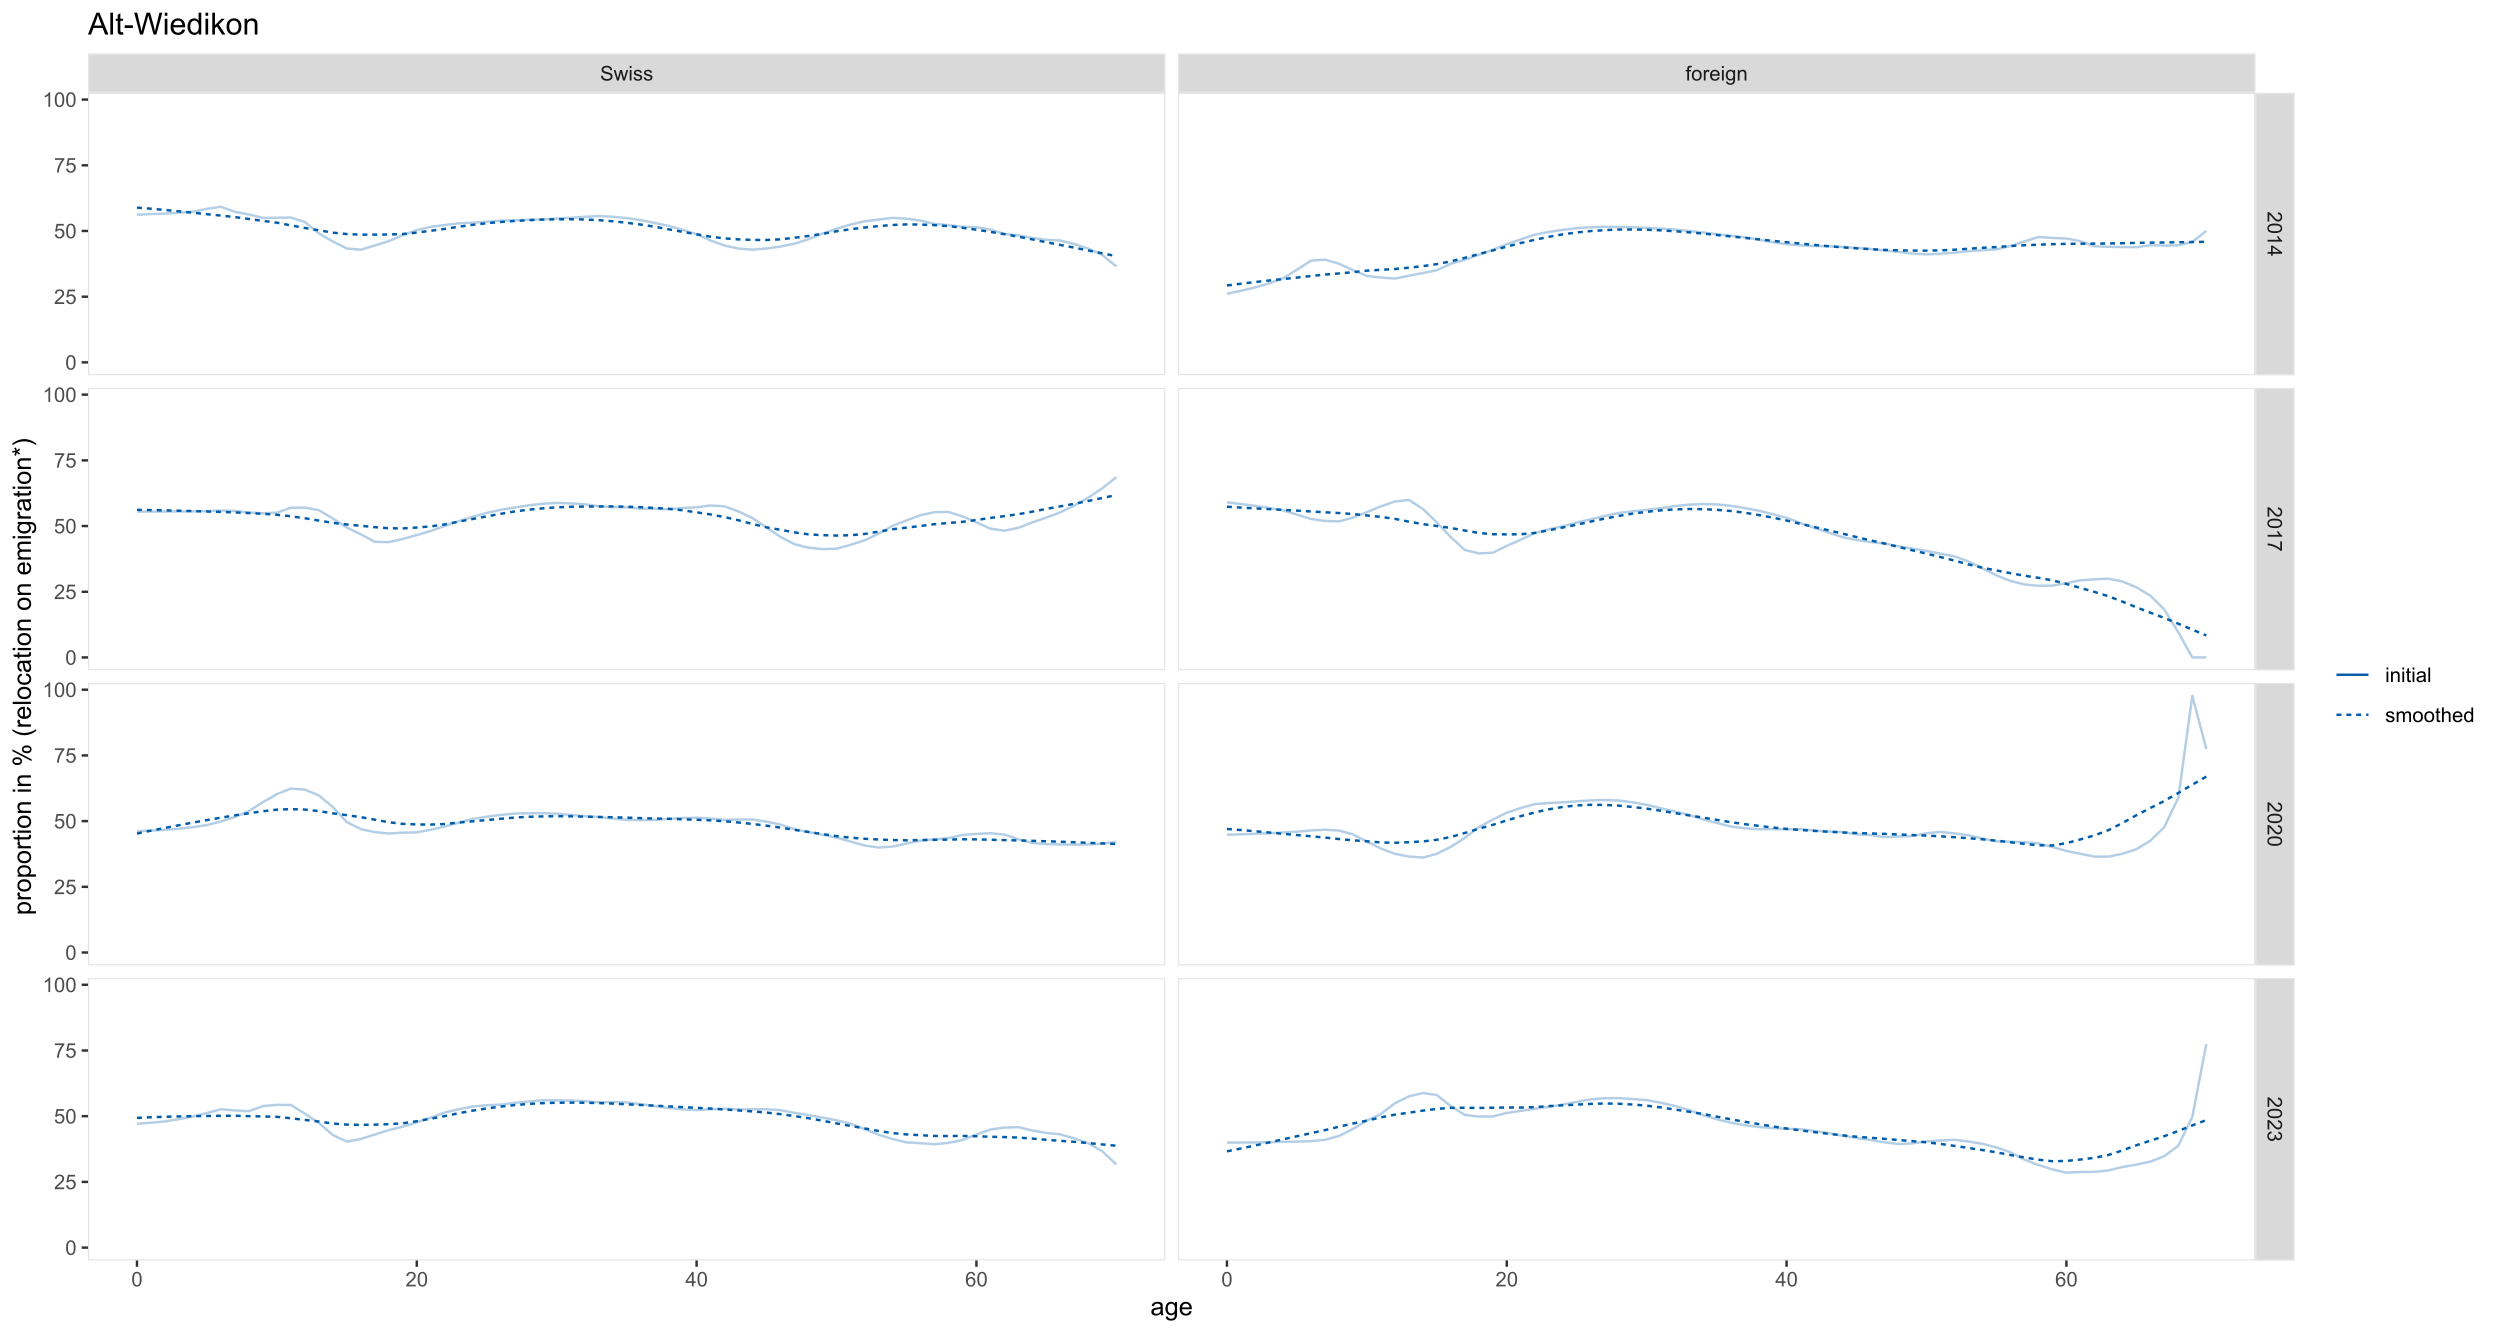 <?xml version="1.0" encoding="UTF-8"?>
<svg xmlns="http://www.w3.org/2000/svg" xmlns:xlink="http://www.w3.org/1999/xlink" width="1080pt" height="576pt" viewBox="0 0 1080 576" version="1.1">
<defs>
<g>
<symbol overflow="visible" id="glyph0-0">
<path style="stroke:none;" d="M 1.102 0 L 1.102 -5.5 L 5.5 -5.5 L 5.5 0 Z M 1.238 -0.137 L 5.363 -0.137 L 5.363 -5.363 L 1.238 -5.363 Z M 1.238 -0.137 "/>
</symbol>
<symbol overflow="visible" id="glyph0-1">
<path style="stroke:none;" d="M 0.395 -2.023 L 1.18 -2.094 C 1.215 -1.773 1.305 -1.516 1.441 -1.316 C 1.574 -1.113 1.785 -0.949 2.074 -0.828 C 2.359 -0.699 2.68 -0.637 3.043 -0.641 C 3.355 -0.637 3.637 -0.684 3.883 -0.781 C 4.125 -0.875 4.305 -1.008 4.426 -1.172 C 4.543 -1.336 4.605 -1.516 4.605 -1.711 C 4.605 -1.906 4.547 -2.078 4.434 -2.227 C 4.316 -2.375 4.129 -2.5 3.867 -2.602 C 3.695 -2.664 3.32 -2.766 2.746 -2.906 C 2.164 -3.047 1.758 -3.176 1.531 -3.301 C 1.227 -3.453 1.004 -3.648 0.855 -3.887 C 0.707 -4.117 0.633 -4.379 0.637 -4.672 C 0.633 -4.984 0.723 -5.281 0.906 -5.562 C 1.082 -5.836 1.344 -6.047 1.695 -6.191 C 2.039 -6.332 2.426 -6.402 2.852 -6.406 C 3.316 -6.402 3.73 -6.328 4.09 -6.18 C 4.445 -6.027 4.719 -5.805 4.91 -5.516 C 5.102 -5.219 5.203 -4.891 5.219 -4.523 L 4.422 -4.465 C 4.375 -4.863 4.23 -5.164 3.984 -5.367 C 3.734 -5.57 3.367 -5.672 2.887 -5.672 C 2.383 -5.672 2.016 -5.578 1.785 -5.395 C 1.555 -5.207 1.441 -4.984 1.441 -4.727 C 1.441 -4.496 1.52 -4.309 1.684 -4.168 C 1.84 -4.02 2.262 -3.871 2.941 -3.719 C 3.617 -3.562 4.082 -3.43 4.336 -3.316 C 4.703 -3.145 4.973 -2.93 5.148 -2.672 C 5.32 -2.414 5.406 -2.113 5.41 -1.777 C 5.406 -1.441 5.312 -1.129 5.121 -0.832 C 4.93 -0.535 4.652 -0.301 4.293 -0.137 C 3.93 0.027 3.527 0.105 3.082 0.109 C 2.512 0.105 2.031 0.023 1.648 -0.141 C 1.258 -0.305 0.957 -0.555 0.742 -0.891 C 0.52 -1.223 0.402 -1.598 0.395 -2.023 Z M 0.395 -2.023 "/>
</symbol>
<symbol overflow="visible" id="glyph0-2">
<path style="stroke:none;" d="M 1.422 0 L 0.027 -4.562 L 0.824 -4.562 L 1.551 -1.93 L 1.82 -0.949 C 1.832 -0.996 1.91 -1.309 2.059 -1.891 L 2.785 -4.562 L 3.578 -4.562 L 4.262 -1.918 L 4.492 -1.043 L 4.754 -1.926 L 5.535 -4.562 L 6.285 -4.562 L 4.859 0 L 4.055 0 L 3.332 -2.734 L 3.152 -3.512 L 2.23 0 Z M 1.422 0 "/>
</symbol>
<symbol overflow="visible" id="glyph0-3">
<path style="stroke:none;" d="M 0.586 -5.41 L 0.586 -6.301 L 1.359 -6.301 L 1.359 -5.41 Z M 0.586 0 L 0.586 -4.562 L 1.359 -4.562 L 1.359 0 Z M 0.586 0 "/>
</symbol>
<symbol overflow="visible" id="glyph0-4">
<path style="stroke:none;" d="M 0.27 -1.363 L 1.035 -1.484 C 1.078 -1.172 1.199 -0.938 1.395 -0.777 C 1.59 -0.609 1.863 -0.527 2.219 -0.531 C 2.57 -0.527 2.832 -0.602 3.008 -0.75 C 3.176 -0.895 3.262 -1.062 3.266 -1.258 C 3.262 -1.43 3.188 -1.566 3.039 -1.672 C 2.93 -1.734 2.664 -1.824 2.246 -1.934 C 1.676 -2.074 1.285 -2.195 1.066 -2.305 C 0.848 -2.406 0.68 -2.551 0.566 -2.738 C 0.453 -2.918 0.398 -3.125 0.398 -3.352 C 0.398 -3.555 0.445 -3.742 0.539 -3.914 C 0.633 -4.086 0.758 -4.23 0.918 -4.348 C 1.039 -4.434 1.203 -4.508 1.41 -4.574 C 1.617 -4.633 1.84 -4.664 2.078 -4.668 C 2.434 -4.664 2.75 -4.613 3.023 -4.512 C 3.293 -4.406 3.492 -4.266 3.621 -4.09 C 3.75 -3.914 3.84 -3.68 3.891 -3.387 L 3.133 -3.281 C 3.098 -3.516 2.996 -3.699 2.832 -3.832 C 2.664 -3.965 2.434 -4.031 2.137 -4.031 C 1.777 -4.031 1.523 -3.973 1.375 -3.855 C 1.223 -3.738 1.148 -3.598 1.148 -3.441 C 1.148 -3.34 1.18 -3.25 1.242 -3.172 C 1.305 -3.086 1.402 -3.02 1.539 -2.965 C 1.613 -2.934 1.84 -2.867 2.223 -2.766 C 2.766 -2.617 3.148 -2.496 3.367 -2.406 C 3.582 -2.312 3.75 -2.176 3.875 -2 C 3.996 -1.82 4.059 -1.602 4.062 -1.34 C 4.059 -1.078 3.984 -0.836 3.836 -0.609 C 3.684 -0.383 3.465 -0.207 3.184 -0.082 C 2.895 0.039 2.574 0.098 2.223 0.102 C 1.625 0.098 1.172 -0.02 0.863 -0.266 C 0.551 -0.508 0.355 -0.875 0.27 -1.363 Z M 0.27 -1.363 "/>
</symbol>
<symbol overflow="visible" id="glyph0-5">
<path style="stroke:none;" d="M 0.766 0 L 0.766 -3.961 L 0.082 -3.961 L 0.082 -4.562 L 0.766 -4.562 L 0.766 -5.047 C 0.762 -5.352 0.789 -5.582 0.848 -5.73 C 0.918 -5.93 1.047 -6.09 1.238 -6.219 C 1.422 -6.34 1.688 -6.402 2.027 -6.406 C 2.246 -6.402 2.484 -6.379 2.75 -6.328 L 2.633 -5.656 C 2.469 -5.68 2.32 -5.695 2.18 -5.699 C 1.945 -5.695 1.777 -5.645 1.68 -5.547 C 1.582 -5.445 1.535 -5.258 1.535 -4.984 L 1.535 -4.562 L 2.422 -4.562 L 2.422 -3.961 L 1.535 -3.961 L 1.535 0 Z M 0.766 0 "/>
</symbol>
<symbol overflow="visible" id="glyph0-6">
<path style="stroke:none;" d="M 0.293 -2.281 C 0.293 -3.125 0.527 -3.754 0.996 -4.16 C 1.387 -4.496 1.863 -4.664 2.434 -4.668 C 3.059 -4.664 3.57 -4.457 3.969 -4.051 C 4.363 -3.637 4.562 -3.07 4.566 -2.348 C 4.562 -1.758 4.477 -1.297 4.301 -0.961 C 4.125 -0.625 3.867 -0.363 3.535 -0.176 C 3.195 0.008 2.828 0.098 2.434 0.102 C 1.789 0.098 1.273 -0.102 0.883 -0.512 C 0.488 -0.918 0.293 -1.508 0.293 -2.281 Z M 1.086 -2.281 C 1.082 -1.695 1.211 -1.258 1.469 -0.969 C 1.723 -0.672 2.043 -0.527 2.434 -0.531 C 2.812 -0.527 3.133 -0.672 3.391 -0.969 C 3.645 -1.258 3.773 -1.707 3.773 -2.309 C 3.773 -2.871 3.645 -3.297 3.387 -3.59 C 3.129 -3.879 2.809 -4.023 2.434 -4.027 C 2.043 -4.023 1.723 -3.879 1.469 -3.594 C 1.211 -3.301 1.082 -2.863 1.086 -2.281 Z M 1.086 -2.281 "/>
</symbol>
<symbol overflow="visible" id="glyph0-7">
<path style="stroke:none;" d="M 0.57 0 L 0.57 -4.562 L 1.266 -4.562 L 1.266 -3.871 C 1.445 -4.191 1.609 -4.406 1.758 -4.512 C 1.906 -4.613 2.07 -4.664 2.258 -4.668 C 2.516 -4.664 2.781 -4.582 3.051 -4.418 L 2.785 -3.699 C 2.59 -3.809 2.402 -3.867 2.219 -3.867 C 2.047 -3.867 1.895 -3.816 1.762 -3.715 C 1.625 -3.613 1.527 -3.473 1.473 -3.293 C 1.383 -3.016 1.34 -2.715 1.344 -2.391 L 1.344 0 Z M 0.57 0 "/>
</symbol>
<symbol overflow="visible" id="glyph0-8">
<path style="stroke:none;" d="M 3.703 -1.469 L 4.504 -1.371 C 4.375 -0.902 4.141 -0.539 3.801 -0.285 C 3.461 -0.027 3.027 0.098 2.496 0.102 C 1.828 0.098 1.297 -0.102 0.906 -0.512 C 0.512 -0.918 0.316 -1.496 0.32 -2.242 C 0.316 -3.008 0.516 -3.605 0.914 -4.031 C 1.309 -4.453 1.82 -4.664 2.453 -4.668 C 3.059 -4.664 3.555 -4.457 3.945 -4.043 C 4.328 -3.629 4.523 -3.043 4.527 -2.289 C 4.523 -2.242 4.523 -2.176 4.523 -2.086 L 1.121 -2.086 C 1.145 -1.582 1.289 -1.195 1.547 -0.93 C 1.801 -0.66 2.117 -0.527 2.5 -0.531 C 2.781 -0.527 3.023 -0.602 3.227 -0.754 C 3.426 -0.902 3.586 -1.141 3.703 -1.469 Z M 1.164 -2.719 L 3.711 -2.719 C 3.672 -3.102 3.578 -3.387 3.422 -3.582 C 3.172 -3.879 2.852 -4.031 2.461 -4.031 C 2.105 -4.031 1.805 -3.91 1.566 -3.672 C 1.32 -3.434 1.188 -3.117 1.164 -2.719 Z M 1.164 -2.719 "/>
</symbol>
<symbol overflow="visible" id="glyph0-9">
<path style="stroke:none;" d="M 0.438 0.379 L 1.191 0.488 C 1.219 0.719 1.309 0.891 1.453 0.996 C 1.645 1.137 1.906 1.207 2.238 1.211 C 2.598 1.207 2.871 1.137 3.066 0.996 C 3.258 0.852 3.391 0.648 3.465 0.395 C 3.5 0.234 3.52 -0.094 3.52 -0.598 C 3.18 -0.199 2.758 0 2.258 0 C 1.625 0 1.141 -0.227 0.801 -0.68 C 0.453 -1.133 0.281 -1.676 0.285 -2.309 C 0.281 -2.742 0.359 -3.141 0.52 -3.512 C 0.676 -3.879 0.906 -4.164 1.207 -4.367 C 1.504 -4.562 1.855 -4.664 2.262 -4.668 C 2.797 -4.664 3.238 -4.445 3.594 -4.012 L 3.594 -4.562 L 4.305 -4.562 L 4.305 -0.617 C 4.301 0.094 4.227 0.594 4.086 0.891 C 3.938 1.188 3.711 1.422 3.398 1.594 C 3.086 1.766 2.699 1.852 2.242 1.852 C 1.695 1.852 1.254 1.727 0.922 1.484 C 0.586 1.234 0.426 0.867 0.438 0.379 Z M 1.078 -2.363 C 1.078 -1.762 1.195 -1.324 1.434 -1.051 C 1.672 -0.773 1.969 -0.637 2.328 -0.641 C 2.68 -0.637 2.98 -0.773 3.223 -1.051 C 3.461 -1.32 3.578 -1.75 3.582 -2.336 C 3.578 -2.895 3.457 -3.316 3.211 -3.602 C 2.961 -3.883 2.66 -4.023 2.316 -4.027 C 1.969 -4.023 1.676 -3.883 1.438 -3.605 C 1.195 -3.324 1.078 -2.91 1.078 -2.363 Z M 1.078 -2.363 "/>
</symbol>
<symbol overflow="visible" id="glyph0-10">
<path style="stroke:none;" d="M 0.578 0 L 0.578 -4.562 L 1.277 -4.562 L 1.277 -3.914 C 1.609 -4.414 2.09 -4.664 2.727 -4.668 C 3 -4.664 3.254 -4.613 3.484 -4.52 C 3.715 -4.418 3.887 -4.289 4.004 -4.129 C 4.113 -3.969 4.195 -3.777 4.246 -3.559 C 4.273 -3.41 4.289 -3.16 4.289 -2.805 L 4.289 0 L 3.516 0 L 3.516 -2.777 C 3.516 -3.09 3.484 -3.324 3.426 -3.484 C 3.363 -3.637 3.258 -3.762 3.105 -3.855 C 2.949 -3.949 2.77 -3.996 2.566 -3.996 C 2.234 -3.996 1.949 -3.891 1.711 -3.68 C 1.469 -3.469 1.348 -3.07 1.352 -2.492 L 1.352 0 Z M 0.578 0 "/>
</symbol>
<symbol overflow="visible" id="glyph0-11">
<path style="stroke:none;" d="M 0.367 -3.105 C 0.363 -3.848 0.438 -4.445 0.594 -4.902 C 0.742 -5.355 0.973 -5.707 1.277 -5.953 C 1.578 -6.199 1.957 -6.32 2.418 -6.324 C 2.754 -6.32 3.051 -6.254 3.309 -6.121 C 3.562 -5.984 3.773 -5.789 3.938 -5.531 C 4.102 -5.273 4.23 -4.961 4.328 -4.594 C 4.422 -4.227 4.469 -3.73 4.473 -3.105 C 4.469 -2.367 4.395 -1.77 4.242 -1.316 C 4.09 -0.859 3.863 -0.508 3.562 -0.262 C 3.258 -0.016 2.875 0.105 2.418 0.109 C 1.809 0.105 1.332 -0.109 0.988 -0.547 C 0.57 -1.066 0.363 -1.922 0.367 -3.105 Z M 1.16 -3.105 C 1.16 -2.07 1.281 -1.379 1.523 -1.039 C 1.766 -0.695 2.062 -0.527 2.418 -0.527 C 2.773 -0.527 3.074 -0.699 3.316 -1.043 C 3.559 -1.387 3.68 -2.074 3.68 -3.105 C 3.68 -4.145 3.559 -4.832 3.316 -5.172 C 3.074 -5.512 2.77 -5.684 2.41 -5.684 C 2.051 -5.684 1.77 -5.531 1.559 -5.234 C 1.293 -4.844 1.16 -4.137 1.16 -3.105 Z M 1.16 -3.105 "/>
</symbol>
<symbol overflow="visible" id="glyph0-12">
<path style="stroke:none;" d="M 4.43 -0.742 L 4.43 0 L 0.266 0 C 0.258 -0.188 0.289 -0.367 0.355 -0.539 C 0.461 -0.82 0.629 -1.098 0.863 -1.375 C 1.094 -1.648 1.434 -1.965 1.879 -2.328 C 2.562 -2.887 3.023 -3.332 3.266 -3.664 C 3.5 -3.988 3.621 -4.301 3.625 -4.594 C 3.621 -4.898 3.512 -5.156 3.297 -5.367 C 3.074 -5.578 2.789 -5.684 2.441 -5.684 C 2.066 -5.684 1.77 -5.57 1.547 -5.348 C 1.32 -5.125 1.207 -4.816 1.207 -4.422 L 0.414 -4.504 C 0.465 -5.094 0.668 -5.543 1.027 -5.855 C 1.379 -6.164 1.855 -6.32 2.457 -6.324 C 3.059 -6.32 3.539 -6.152 3.891 -5.82 C 4.242 -5.484 4.418 -5.07 4.422 -4.578 C 4.418 -4.32 4.367 -4.074 4.266 -3.832 C 4.164 -3.59 3.992 -3.332 3.754 -3.062 C 3.512 -2.793 3.113 -2.426 2.562 -1.957 C 2.094 -1.566 1.797 -1.301 1.664 -1.16 C 1.531 -1.02 1.422 -0.879 1.34 -0.742 Z M 4.43 -0.742 "/>
</symbol>
<symbol overflow="visible" id="glyph0-13">
<path style="stroke:none;" d="M 2.844 0 L 2.844 -1.508 L 0.113 -1.508 L 0.113 -2.219 L 2.988 -6.301 L 3.617 -6.301 L 3.617 -2.219 L 4.469 -2.219 L 4.469 -1.508 L 3.617 -1.508 L 3.617 0 Z M 2.844 -2.219 L 2.844 -5.059 L 0.871 -2.219 Z M 2.844 -2.219 "/>
</symbol>
<symbol overflow="visible" id="glyph0-14">
<path style="stroke:none;" d="M 4.379 -4.758 L 3.609 -4.695 C 3.539 -4.996 3.441 -5.219 3.316 -5.359 C 3.105 -5.574 2.848 -5.684 2.543 -5.688 C 2.297 -5.684 2.078 -5.617 1.895 -5.484 C 1.648 -5.305 1.457 -5.043 1.32 -4.703 C 1.176 -4.363 1.105 -3.879 1.102 -3.25 C 1.285 -3.531 1.512 -3.742 1.781 -3.879 C 2.051 -4.016 2.332 -4.082 2.629 -4.086 C 3.141 -4.082 3.578 -3.895 3.945 -3.516 C 4.305 -3.137 4.488 -2.645 4.492 -2.047 C 4.488 -1.648 4.402 -1.281 4.234 -0.941 C 4.062 -0.602 3.828 -0.34 3.531 -0.16 C 3.23 0.02 2.895 0.105 2.52 0.109 C 1.871 0.105 1.344 -0.129 0.941 -0.602 C 0.531 -1.074 0.328 -1.855 0.332 -2.949 C 0.328 -4.16 0.551 -5.047 1.004 -5.602 C 1.395 -6.082 1.926 -6.32 2.59 -6.324 C 3.086 -6.32 3.492 -6.184 3.809 -5.906 C 4.125 -5.629 4.312 -5.246 4.379 -4.758 Z M 1.219 -2.039 C 1.219 -1.773 1.273 -1.516 1.387 -1.273 C 1.5 -1.027 1.66 -0.844 1.863 -0.719 C 2.066 -0.59 2.277 -0.527 2.504 -0.527 C 2.828 -0.527 3.109 -0.656 3.348 -0.922 C 3.578 -1.184 3.695 -1.543 3.699 -2 C 3.695 -2.43 3.582 -2.773 3.352 -3.027 C 3.117 -3.273 2.824 -3.398 2.477 -3.402 C 2.121 -3.398 1.824 -3.273 1.582 -3.027 C 1.34 -2.773 1.219 -2.445 1.219 -2.039 Z M 1.219 -2.039 "/>
</symbol>
<symbol overflow="visible" id="glyph0-15">
<path style="stroke:none;" d="M 0.367 -1.648 L 1.176 -1.719 C 1.234 -1.32 1.375 -1.023 1.594 -0.824 C 1.812 -0.625 2.078 -0.527 2.391 -0.527 C 2.762 -0.527 3.074 -0.668 3.336 -0.949 C 3.59 -1.23 3.719 -1.602 3.723 -2.066 C 3.719 -2.504 3.594 -2.852 3.348 -3.109 C 3.098 -3.363 2.773 -3.492 2.375 -3.492 C 2.125 -3.492 1.902 -3.434 1.703 -3.32 C 1.5 -3.207 1.344 -3.062 1.23 -2.883 L 0.504 -2.977 L 1.113 -6.215 L 4.246 -6.215 L 4.246 -5.473 L 1.73 -5.473 L 1.391 -3.781 C 1.766 -4.039 2.164 -4.172 2.582 -4.176 C 3.129 -4.172 3.594 -3.98 3.973 -3.605 C 4.352 -3.223 4.539 -2.734 4.543 -2.137 C 4.539 -1.562 4.375 -1.07 4.043 -0.656 C 3.637 -0.148 3.086 0.105 2.391 0.109 C 1.816 0.105 1.348 -0.051 0.984 -0.371 C 0.621 -0.691 0.414 -1.117 0.367 -1.648 Z M 0.367 -1.648 "/>
</symbol>
<symbol overflow="visible" id="glyph0-16">
<path style="stroke:none;" d="M 0.418 -5.473 L 0.418 -6.219 L 4.496 -6.219 L 4.496 -5.617 C 4.09 -5.188 3.691 -4.621 3.301 -3.914 C 2.902 -3.203 2.602 -2.473 2.391 -1.73 C 2.234 -1.199 2.133 -0.625 2.094 0 L 1.297 0 C 1.305 -0.492 1.402 -1.09 1.59 -1.793 C 1.773 -2.496 2.043 -3.172 2.391 -3.824 C 2.738 -4.477 3.109 -5.027 3.504 -5.473 Z M 0.418 -5.473 "/>
</symbol>
<symbol overflow="visible" id="glyph0-17">
<path style="stroke:none;" d="M 3.277 0 L 2.504 0 L 2.504 -4.93 C 2.316 -4.75 2.074 -4.574 1.773 -4.395 C 1.469 -4.215 1.195 -4.082 0.957 -3.996 L 0.957 -4.742 C 1.387 -4.941 1.766 -5.188 2.09 -5.48 C 2.414 -5.77 2.645 -6.051 2.781 -6.324 L 3.277 -6.324 Z M 3.277 0 "/>
</symbol>
<symbol overflow="visible" id="glyph0-18">
<path style="stroke:none;" d="M 2.27 -0.691 L 2.379 -0.008 C 2.16 0.039 1.965 0.059 1.797 0.059 C 1.512 0.059 1.293 0.016 1.141 -0.074 C 0.984 -0.16 0.875 -0.277 0.816 -0.422 C 0.75 -0.566 0.719 -0.871 0.723 -1.336 L 0.723 -3.961 L 0.156 -3.961 L 0.156 -4.562 L 0.723 -4.562 L 0.723 -5.695 L 1.492 -6.156 L 1.492 -4.562 L 2.27 -4.562 L 2.27 -3.961 L 1.492 -3.961 L 1.492 -1.293 C 1.488 -1.07 1.5 -0.93 1.531 -0.867 C 1.555 -0.805 1.602 -0.754 1.664 -0.715 C 1.727 -0.676 1.812 -0.656 1.93 -0.66 C 2.012 -0.656 2.125 -0.668 2.27 -0.691 Z M 2.27 -0.691 "/>
</symbol>
<symbol overflow="visible" id="glyph0-19">
<path style="stroke:none;" d="M 3.559 -0.562 C 3.27 -0.32 2.996 -0.148 2.73 -0.047 C 2.465 0.051 2.18 0.098 1.879 0.102 C 1.375 0.098 0.988 -0.02 0.719 -0.266 C 0.449 -0.508 0.316 -0.82 0.316 -1.203 C 0.316 -1.422 0.367 -1.629 0.469 -1.816 C 0.57 -2 0.703 -2.148 0.871 -2.262 C 1.031 -2.371 1.215 -2.453 1.426 -2.516 C 1.574 -2.551 1.805 -2.59 2.113 -2.629 C 2.734 -2.703 3.195 -2.793 3.492 -2.895 C 3.492 -3 3.492 -3.066 3.496 -3.098 C 3.492 -3.41 3.418 -3.633 3.277 -3.766 C 3.074 -3.938 2.781 -4.023 2.398 -4.027 C 2.031 -4.023 1.762 -3.961 1.59 -3.836 C 1.414 -3.707 1.289 -3.48 1.207 -3.16 L 0.453 -3.262 C 0.516 -3.582 0.629 -3.844 0.789 -4.043 C 0.945 -4.242 1.172 -4.395 1.473 -4.504 C 1.77 -4.609 2.117 -4.664 2.508 -4.668 C 2.898 -4.664 3.215 -4.617 3.457 -4.527 C 3.699 -4.434 3.879 -4.32 3.996 -4.184 C 4.109 -4.043 4.188 -3.867 4.238 -3.656 C 4.258 -3.523 4.27 -3.285 4.273 -2.945 L 4.273 -1.914 C 4.27 -1.191 4.289 -0.734 4.324 -0.547 C 4.355 -0.352 4.418 -0.172 4.52 0 L 3.711 0 C 3.629 -0.16 3.578 -0.348 3.559 -0.562 Z M 3.492 -2.289 C 3.211 -2.172 2.789 -2.074 2.23 -2 C 1.91 -1.949 1.684 -1.898 1.555 -1.844 C 1.422 -1.785 1.32 -1.699 1.25 -1.59 C 1.176 -1.477 1.141 -1.355 1.145 -1.227 C 1.141 -1.016 1.219 -0.844 1.379 -0.707 C 1.531 -0.57 1.762 -0.504 2.062 -0.504 C 2.359 -0.504 2.621 -0.566 2.855 -0.699 C 3.086 -0.824 3.258 -1.004 3.367 -1.234 C 3.449 -1.406 3.492 -1.664 3.492 -2.008 Z M 3.492 -2.289 "/>
</symbol>
<symbol overflow="visible" id="glyph0-20">
<path style="stroke:none;" d="M 0.562 0 L 0.562 -6.301 L 1.336 -6.301 L 1.336 0 Z M 0.562 0 "/>
</symbol>
<symbol overflow="visible" id="glyph0-21">
<path style="stroke:none;" d="M 0.578 0 L 0.578 -4.562 L 1.273 -4.562 L 1.273 -3.922 C 1.414 -4.141 1.605 -4.32 1.844 -4.461 C 2.078 -4.594 2.348 -4.664 2.656 -4.668 C 2.992 -4.664 3.27 -4.594 3.488 -4.457 C 3.699 -4.312 3.852 -4.117 3.945 -3.867 C 4.301 -4.398 4.773 -4.664 5.355 -4.668 C 5.805 -4.664 6.148 -4.539 6.395 -4.289 C 6.637 -4.039 6.762 -3.652 6.762 -3.133 L 6.762 0 L 5.996 0 L 5.996 -2.875 C 5.992 -3.184 5.969 -3.406 5.918 -3.543 C 5.867 -3.676 5.773 -3.785 5.645 -3.871 C 5.512 -3.953 5.359 -3.996 5.184 -3.996 C 4.859 -3.996 4.594 -3.887 4.383 -3.676 C 4.172 -3.457 4.066 -3.117 4.066 -2.652 L 4.066 0 L 3.293 0 L 3.293 -2.965 C 3.293 -3.309 3.227 -3.566 3.102 -3.738 C 2.973 -3.91 2.77 -3.996 2.484 -3.996 C 2.266 -3.996 2.062 -3.938 1.879 -3.824 C 1.691 -3.707 1.559 -3.539 1.477 -3.32 C 1.391 -3.098 1.348 -2.781 1.352 -2.367 L 1.352 0 Z M 0.578 0 "/>
</symbol>
<symbol overflow="visible" id="glyph0-22">
<path style="stroke:none;" d="M 0.578 0 L 0.578 -6.301 L 1.352 -6.301 L 1.352 -4.039 C 1.711 -4.453 2.168 -4.664 2.719 -4.668 C 3.055 -4.664 3.348 -4.598 3.602 -4.465 C 3.848 -4.332 4.027 -4.148 4.137 -3.914 C 4.242 -3.68 4.293 -3.336 4.297 -2.891 L 4.297 0 L 3.523 0 L 3.523 -2.891 C 3.52 -3.273 3.438 -3.555 3.27 -3.734 C 3.102 -3.906 2.863 -3.996 2.562 -4 C 2.328 -3.996 2.113 -3.938 1.914 -3.82 C 1.711 -3.703 1.566 -3.543 1.48 -3.34 C 1.391 -3.137 1.348 -2.855 1.352 -2.496 L 1.352 0 Z M 0.578 0 "/>
</symbol>
<symbol overflow="visible" id="glyph0-23">
<path style="stroke:none;" d="M 3.539 0 L 3.539 -0.574 C 3.25 -0.125 2.824 0.098 2.266 0.102 C 1.898 0.098 1.562 0 1.262 -0.199 C 0.953 -0.398 0.719 -0.676 0.551 -1.039 C 0.383 -1.395 0.297 -1.809 0.301 -2.277 C 0.297 -2.73 0.375 -3.145 0.527 -3.516 C 0.68 -3.887 0.906 -4.172 1.211 -4.371 C 1.512 -4.566 1.852 -4.664 2.23 -4.668 C 2.5 -4.664 2.746 -4.605 2.965 -4.492 C 3.18 -4.375 3.352 -4.223 3.488 -4.039 L 3.488 -6.301 L 4.258 -6.301 L 4.258 0 Z M 1.094 -2.277 C 1.09 -1.691 1.215 -1.254 1.465 -0.965 C 1.711 -0.672 2 -0.527 2.336 -0.531 C 2.672 -0.527 2.961 -0.664 3.199 -0.945 C 3.434 -1.219 3.551 -1.641 3.555 -2.211 C 3.551 -2.832 3.43 -3.293 3.191 -3.586 C 2.949 -3.879 2.652 -4.023 2.305 -4.027 C 1.957 -4.023 1.672 -3.883 1.441 -3.605 C 1.207 -3.32 1.09 -2.879 1.094 -2.277 Z M 1.094 -2.277 "/>
</symbol>
<symbol overflow="visible" id="glyph1-0">
<path style="stroke:none;" d="M 0 1.102 L 5.5 1.102 L 5.5 5.5 L 0 5.5 Z M 0.137 1.238 L 0.137 5.363 L 5.363 5.363 L 5.363 1.238 Z M 0.137 1.238 "/>
</symbol>
<symbol overflow="visible" id="glyph1-1">
<path style="stroke:none;" d="M 0.742 4.43 L 0 4.43 L 0 0.266 C 0.188 0.258 0.367 0.289 0.539 0.355 C 0.82 0.461 1.098 0.629 1.375 0.863 C 1.648 1.094 1.965 1.434 2.328 1.879 C 2.887 2.562 3.332 3.023 3.664 3.266 C 3.988 3.5 4.301 3.621 4.594 3.625 C 4.898 3.621 5.156 3.512 5.367 3.297 C 5.578 3.074 5.684 2.789 5.684 2.441 C 5.684 2.066 5.57 1.77 5.348 1.547 C 5.125 1.32 4.816 1.207 4.422 1.207 L 4.504 0.414 C 5.094 0.465 5.543 0.668 5.855 1.023 C 6.164 1.379 6.32 1.855 6.324 2.457 C 6.32 3.059 6.152 3.539 5.82 3.891 C 5.484 4.242 5.07 4.418 4.578 4.422 C 4.32 4.418 4.074 4.367 3.832 4.266 C 3.59 4.164 3.332 3.992 3.062 3.754 C 2.793 3.512 2.426 3.113 1.957 2.562 C 1.566 2.094 1.301 1.797 1.16 1.664 C 1.02 1.531 0.879 1.422 0.742 1.34 Z M 0.742 4.43 "/>
</symbol>
<symbol overflow="visible" id="glyph1-2">
<path style="stroke:none;" d="M 3.105 0.363 C 3.848 0.363 4.445 0.438 4.902 0.594 C 5.355 0.742 5.707 0.973 5.953 1.277 C 6.199 1.578 6.32 1.957 6.324 2.418 C 6.32 2.754 6.254 3.051 6.121 3.309 C 5.984 3.562 5.789 3.773 5.531 3.938 C 5.273 4.102 4.961 4.23 4.594 4.328 C 4.227 4.422 3.73 4.469 3.105 4.473 C 2.367 4.469 1.77 4.395 1.316 4.242 C 0.859 4.09 0.508 3.863 0.266 3.562 C 0.016 3.258 -0.105 2.875 -0.105 2.418 C -0.105 1.809 0.109 1.332 0.547 0.988 C 1.066 0.57 1.922 0.363 3.105 0.363 Z M 3.105 1.16 C 2.07 1.16 1.379 1.281 1.039 1.523 C 0.695 1.766 0.527 2.062 0.527 2.418 C 0.527 2.773 0.699 3.074 1.043 3.316 C 1.387 3.559 2.074 3.68 3.105 3.68 C 4.145 3.68 4.832 3.559 5.172 3.316 C 5.512 3.074 5.684 2.77 5.684 2.41 C 5.684 2.051 5.531 1.77 5.234 1.559 C 4.844 1.293 4.137 1.16 3.105 1.16 Z M 3.105 1.16 "/>
</symbol>
<symbol overflow="visible" id="glyph1-3">
<path style="stroke:none;" d="M 0 3.277 L 0 2.504 L 4.93 2.504 C 4.75 2.316 4.574 2.074 4.395 1.773 C 4.215 1.469 4.082 1.195 3.996 0.957 L 4.742 0.957 C 4.941 1.387 5.188 1.766 5.48 2.09 C 5.77 2.414 6.051 2.645 6.324 2.781 L 6.324 3.277 Z M 0 3.277 "/>
</symbol>
<symbol overflow="visible" id="glyph1-4">
<path style="stroke:none;" d="M 0 2.844 L 1.508 2.844 L 1.508 0.113 L 2.219 0.113 L 6.301 2.984 L 6.301 3.617 L 2.219 3.617 L 2.219 4.469 L 1.508 4.469 L 1.508 3.617 L 0 3.617 Z M 2.219 2.844 L 5.059 2.844 L 2.219 0.871 Z M 2.219 2.844 "/>
</symbol>
<symbol overflow="visible" id="glyph1-5">
<path style="stroke:none;" d="M 5.473 0.418 L 6.219 0.418 L 6.219 4.496 L 5.617 4.496 C 5.188 4.09 4.621 3.691 3.914 3.301 C 3.203 2.902 2.473 2.602 1.73 2.391 C 1.199 2.234 0.625 2.133 0 2.094 L 0 1.297 C 0.492 1.305 1.09 1.402 1.793 1.59 C 2.496 1.77 3.172 2.039 3.824 2.391 C 4.477 2.738 5.027 3.105 5.473 3.5 Z M 5.473 0.418 "/>
</symbol>
<symbol overflow="visible" id="glyph1-6">
<path style="stroke:none;" d="M 1.664 0.371 L 1.766 1.145 C 1.324 1.23 1.008 1.383 0.816 1.598 C 0.621 1.809 0.527 2.066 0.527 2.375 C 0.527 2.734 0.652 3.043 0.906 3.297 C 1.156 3.547 1.469 3.672 1.844 3.676 C 2.195 3.672 2.488 3.555 2.719 3.324 C 2.949 3.09 3.062 2.797 3.066 2.441 C 3.062 2.293 3.035 2.109 2.98 1.895 L 3.66 1.98 C 3.652 2.031 3.648 2.07 3.652 2.105 C 3.648 2.43 3.734 2.727 3.91 2.992 C 4.078 3.254 4.344 3.387 4.703 3.391 C 4.984 3.387 5.219 3.289 5.406 3.102 C 5.59 2.906 5.684 2.66 5.688 2.359 C 5.684 2.055 5.59 1.805 5.402 1.605 C 5.215 1.402 4.93 1.273 4.555 1.219 L 4.691 0.445 C 5.207 0.539 5.609 0.754 5.895 1.09 C 6.18 1.426 6.32 1.84 6.324 2.34 C 6.32 2.684 6.246 3.004 6.102 3.293 C 5.953 3.582 5.754 3.801 5.5 3.953 C 5.242 4.105 4.973 4.184 4.688 4.184 C 4.414 4.184 4.164 4.109 3.945 3.965 C 3.719 3.816 3.543 3.602 3.41 3.316 C 3.324 3.688 3.145 3.977 2.875 4.184 C 2.605 4.391 2.266 4.492 1.859 4.496 C 1.305 4.492 0.84 4.293 0.461 3.895 C 0.078 3.492 -0.109 2.984 -0.113 2.371 C -0.109 1.816 0.051 1.355 0.379 0.992 C 0.707 0.625 1.137 0.418 1.664 0.371 Z M 1.664 0.371 "/>
</symbol>
<symbol overflow="visible" id="glyph2-0">
<path style="stroke:none;" d="M 1.375 0 L 1.375 -6.875 L 6.875 -6.875 L 6.875 0 Z M 1.547 -0.172 L 6.703 -0.172 L 6.703 -6.703 L 1.547 -6.703 Z M 1.547 -0.172 "/>
</symbol>
<symbol overflow="visible" id="glyph2-1">
<path style="stroke:none;" d="M 4.445 -0.703 C 4.086 -0.398 3.742 -0.184 3.414 -0.059 C 3.082 0.066 2.727 0.129 2.348 0.129 C 1.719 0.129 1.238 -0.023 0.902 -0.328 C 0.566 -0.633 0.398 -1.023 0.398 -1.504 C 0.398 -1.781 0.461 -2.035 0.586 -2.27 C 0.711 -2.496 0.875 -2.684 1.086 -2.824 C 1.289 -2.965 1.523 -3.07 1.781 -3.141 C 1.969 -3.191 2.254 -3.238 2.641 -3.289 C 3.418 -3.375 3.992 -3.488 4.367 -3.621 C 4.367 -3.754 4.371 -3.836 4.371 -3.871 C 4.371 -4.266 4.277 -4.543 4.098 -4.703 C 3.848 -4.918 3.48 -5.027 2.996 -5.031 C 2.539 -5.027 2.203 -4.949 1.988 -4.793 C 1.77 -4.633 1.609 -4.352 1.508 -3.949 L 0.562 -4.078 C 0.648 -4.48 0.789 -4.805 0.988 -5.055 C 1.184 -5.301 1.469 -5.492 1.844 -5.629 C 2.215 -5.762 2.645 -5.828 3.137 -5.832 C 3.621 -5.828 4.02 -5.773 4.324 -5.66 C 4.629 -5.543 4.852 -5.398 4.996 -5.227 C 5.137 -5.055 5.238 -4.836 5.297 -4.57 C 5.328 -4.406 5.344 -4.109 5.344 -3.68 L 5.344 -2.391 C 5.344 -1.492 5.363 -0.922 5.406 -0.684 C 5.445 -0.445 5.527 -0.219 5.648 0 L 4.641 0 C 4.539 -0.199 4.473 -0.434 4.445 -0.703 Z M 4.367 -2.863 C 4.012 -2.719 3.488 -2.598 2.789 -2.496 C 2.391 -2.438 2.105 -2.371 1.941 -2.301 C 1.773 -2.227 1.648 -2.121 1.562 -1.988 C 1.473 -1.848 1.43 -1.695 1.43 -1.531 C 1.43 -1.27 1.527 -1.055 1.723 -0.887 C 1.918 -0.711 2.203 -0.625 2.578 -0.629 C 2.949 -0.625 3.277 -0.707 3.57 -0.871 C 3.859 -1.031 4.074 -1.254 4.211 -1.543 C 4.312 -1.754 4.363 -2.078 4.367 -2.508 Z M 4.367 -2.863 "/>
</symbol>
<symbol overflow="visible" id="glyph2-2">
<path style="stroke:none;" d="M 0.547 0.473 L 1.488 0.613 C 1.527 0.898 1.637 1.109 1.816 1.246 C 2.055 1.422 2.379 1.512 2.797 1.516 C 3.242 1.512 3.59 1.422 3.832 1.246 C 4.074 1.062 4.238 0.812 4.328 0.492 C 4.379 0.297 4.402 -0.113 4.398 -0.746 C 3.973 -0.246 3.445 0 2.82 0 C 2.031 0 1.426 -0.281 1 -0.848 C 0.566 -1.41 0.352 -2.09 0.355 -2.883 C 0.352 -3.426 0.449 -3.926 0.648 -4.391 C 0.844 -4.848 1.129 -5.203 1.504 -5.457 C 1.875 -5.703 2.316 -5.828 2.824 -5.832 C 3.496 -5.828 4.051 -5.559 4.492 -5.016 L 4.492 -5.703 L 5.383 -5.703 L 5.383 -0.773 C 5.379 0.113 5.289 0.742 5.109 1.113 C 4.93 1.484 4.641 1.777 4.25 1.992 C 3.855 2.207 3.375 2.312 2.805 2.316 C 2.121 2.312 1.57 2.16 1.152 1.855 C 0.734 1.547 0.531 1.086 0.547 0.473 Z M 1.348 -2.953 C 1.348 -2.203 1.496 -1.656 1.793 -1.316 C 2.09 -0.969 2.461 -0.797 2.91 -0.801 C 3.352 -0.797 3.723 -0.969 4.027 -1.312 C 4.324 -1.656 4.477 -2.191 4.48 -2.922 C 4.477 -3.617 4.32 -4.145 4.016 -4.5 C 3.703 -4.852 3.332 -5.027 2.895 -5.031 C 2.465 -5.027 2.098 -4.852 1.797 -4.508 C 1.496 -4.156 1.348 -3.641 1.348 -2.953 Z M 1.348 -2.953 "/>
</symbol>
<symbol overflow="visible" id="glyph2-3">
<path style="stroke:none;" d="M 4.629 -1.836 L 5.629 -1.715 C 5.469 -1.125 5.176 -0.672 4.75 -0.352 C 4.324 -0.031 3.781 0.129 3.121 0.129 C 2.281 0.129 1.617 -0.125 1.133 -0.641 C 0.641 -1.152 0.398 -1.875 0.402 -2.805 C 0.398 -3.762 0.645 -4.504 1.145 -5.035 C 1.637 -5.562 2.277 -5.828 3.066 -5.832 C 3.824 -5.828 4.449 -5.57 4.934 -5.051 C 5.418 -4.531 5.66 -3.801 5.66 -2.863 C 5.66 -2.805 5.656 -2.719 5.656 -2.605 L 1.402 -2.605 C 1.434 -1.977 1.613 -1.496 1.934 -1.164 C 2.25 -0.828 2.645 -0.66 3.125 -0.664 C 3.477 -0.66 3.781 -0.754 4.031 -0.945 C 4.281 -1.129 4.48 -1.426 4.629 -1.836 Z M 1.457 -3.398 L 4.641 -3.398 C 4.598 -3.879 4.473 -4.238 4.273 -4.48 C 3.961 -4.852 3.562 -5.039 3.078 -5.039 C 2.629 -5.039 2.258 -4.891 1.957 -4.594 C 1.652 -4.297 1.484 -3.898 1.457 -3.398 Z M 1.457 -3.398 "/>
</symbol>
<symbol overflow="visible" id="glyph3-0">
<path style="stroke:none;" d="M 0 -1.375 L -6.875 -1.375 L -6.875 -6.875 L 0 -6.875 Z M -0.172 -1.547 L -0.172 -6.703 L -6.703 -6.703 L -6.703 -1.547 Z M -0.172 -1.547 "/>
</symbol>
<symbol overflow="visible" id="glyph3-1">
<path style="stroke:none;" d="M 2.188 -0.727 L -5.703 -0.727 L -5.703 -1.605 L -4.961 -1.605 C -5.25 -1.812 -5.469 -2.047 -5.613 -2.309 C -5.758 -2.57 -5.828 -2.887 -5.832 -3.262 C -5.828 -3.746 -5.703 -4.176 -5.457 -4.551 C -5.203 -4.922 -4.852 -5.203 -4.395 -5.391 C -3.938 -5.578 -3.438 -5.672 -2.895 -5.676 C -2.309 -5.672 -1.781 -5.566 -1.316 -5.359 C -0.848 -5.148 -0.488 -4.844 -0.242 -4.449 C 0.008 -4.047 0.129 -3.629 0.129 -3.191 C 0.129 -2.867 0.062 -2.578 -0.074 -2.32 C -0.207 -2.062 -0.379 -1.852 -0.59 -1.691 L 2.188 -1.691 Z M -2.82 -1.602 C -2.082 -1.598 -1.539 -1.746 -1.191 -2.047 C -0.836 -2.34 -0.66 -2.699 -0.664 -3.125 C -0.66 -3.551 -0.844 -3.918 -1.211 -4.227 C -1.574 -4.531 -2.137 -4.688 -2.898 -4.688 C -3.625 -4.688 -4.168 -4.535 -4.531 -4.238 C -4.891 -3.938 -5.074 -3.582 -5.074 -3.168 C -5.074 -2.754 -4.879 -2.391 -4.496 -2.074 C -4.109 -1.758 -3.551 -1.598 -2.82 -1.602 Z M -2.82 -1.602 "/>
</symbol>
<symbol overflow="visible" id="glyph3-2">
<path style="stroke:none;" d="M 0 -0.715 L -5.703 -0.715 L -5.703 -1.586 L -4.84 -1.586 C -5.242 -1.805 -5.508 -2.008 -5.637 -2.199 C -5.766 -2.383 -5.828 -2.59 -5.832 -2.82 C -5.828 -3.141 -5.727 -3.473 -5.523 -3.812 L -4.625 -3.48 C -4.762 -3.242 -4.832 -3.004 -4.836 -2.773 C -4.832 -2.555 -4.77 -2.363 -4.645 -2.199 C -4.516 -2.027 -4.34 -1.91 -4.113 -1.844 C -3.77 -1.73 -3.391 -1.676 -2.984 -1.68 L 0 -1.68 Z M 0 -0.715 "/>
</symbol>
<symbol overflow="visible" id="glyph3-3">
<path style="stroke:none;" d="M -2.852 -0.367 C -3.906 -0.363 -4.688 -0.656 -5.199 -1.246 C -5.617 -1.734 -5.828 -2.332 -5.832 -3.039 C -5.828 -3.82 -5.574 -4.461 -5.062 -4.961 C -4.547 -5.457 -3.836 -5.707 -2.934 -5.711 C -2.195 -5.707 -1.617 -5.598 -1.199 -5.379 C -0.777 -5.156 -0.449 -4.832 -0.219 -4.414 C 0.016 -3.992 0.129 -3.535 0.129 -3.039 C 0.129 -2.238 -0.125 -1.594 -0.637 -1.105 C -1.148 -0.609 -1.887 -0.363 -2.852 -0.367 Z M -2.852 -1.359 C -2.121 -1.359 -1.574 -1.516 -1.211 -1.836 C -0.844 -2.152 -0.66 -2.555 -0.664 -3.039 C -0.66 -3.516 -0.844 -3.914 -1.211 -4.234 C -1.574 -4.551 -2.133 -4.711 -2.883 -4.715 C -3.586 -4.711 -4.117 -4.551 -4.484 -4.234 C -4.844 -3.91 -5.027 -3.512 -5.031 -3.039 C -5.027 -2.555 -4.848 -2.152 -4.488 -1.836 C -4.129 -1.516 -3.582 -1.359 -2.852 -1.359 Z M -2.852 -1.359 "/>
</symbol>
<symbol overflow="visible" id="glyph3-4">
<path style="stroke:none;" d="M -0.863 -2.836 L -0.012 -2.977 C 0.043 -2.703 0.07 -2.457 0.074 -2.246 C 0.07 -1.891 0.02 -1.621 -0.09 -1.43 C -0.199 -1.234 -0.348 -1.098 -0.527 -1.02 C -0.707 -0.941 -1.086 -0.902 -1.672 -0.902 L -4.953 -0.902 L -4.953 -0.195 L -5.703 -0.195 L -5.703 -0.902 L -7.117 -0.902 L -7.695 -1.863 L -5.703 -1.863 L -5.703 -2.836 L -4.953 -2.836 L -4.953 -1.863 L -1.617 -1.863 C -1.34 -1.863 -1.16 -1.879 -1.082 -1.914 C -1 -1.945 -0.938 -2 -0.895 -2.078 C -0.848 -2.152 -0.824 -2.262 -0.828 -2.41 C -0.824 -2.516 -0.836 -2.66 -0.863 -2.836 Z M -0.863 -2.836 "/>
</symbol>
<symbol overflow="visible" id="glyph3-5">
<path style="stroke:none;" d="M -6.762 -0.73 L -7.875 -0.73 L -7.875 -1.699 L -6.762 -1.699 Z M 0 -0.73 L -5.703 -0.73 L -5.703 -1.699 L 0 -1.695 Z M 0 -0.73 "/>
</symbol>
<symbol overflow="visible" id="glyph3-6">
<path style="stroke:none;" d="M 0 -0.727 L -5.703 -0.727 L -5.703 -1.594 L -4.895 -1.594 C -5.516 -2.012 -5.828 -2.617 -5.832 -3.41 C -5.828 -3.754 -5.766 -4.066 -5.645 -4.355 C -5.52 -4.641 -5.359 -4.859 -5.16 -5.004 C -4.957 -5.145 -4.719 -5.242 -4.445 -5.305 C -4.266 -5.336 -3.953 -5.355 -3.508 -5.359 L 0 -5.359 L 0 -4.395 L -3.469 -4.395 C -3.863 -4.395 -4.156 -4.355 -4.352 -4.281 C -4.543 -4.203 -4.699 -4.07 -4.82 -3.879 C -4.934 -3.688 -4.992 -3.461 -4.996 -3.207 C -4.992 -2.793 -4.859 -2.438 -4.602 -2.141 C -4.336 -1.836 -3.844 -1.688 -3.117 -1.691 L 0 -1.691 Z M 0 -0.727 "/>
</symbol>
<symbol overflow="visible" id="glyph3-7">
<path style="stroke:none;" d=""/>
</symbol>
<symbol overflow="visible" id="glyph3-8">
<path style="stroke:none;" d="M -5.984 -0.641 C -6.543 -0.637 -7.023 -0.777 -7.418 -1.062 C -7.809 -1.344 -8.004 -1.754 -8.008 -2.293 C -8.004 -2.785 -7.828 -3.195 -7.477 -3.52 C -7.125 -3.844 -6.605 -4.008 -5.926 -4.008 C -5.254 -4.008 -4.742 -3.844 -4.383 -3.516 C -4.023 -3.188 -3.844 -2.781 -3.844 -2.305 C -3.844 -1.824 -4.02 -1.43 -4.375 -1.113 C -4.73 -0.797 -5.266 -0.637 -5.984 -0.641 Z M -7.344 -2.32 C -7.34 -2.078 -7.238 -1.879 -7.031 -1.723 C -6.82 -1.562 -6.438 -1.48 -5.887 -1.484 C -5.379 -1.48 -5.023 -1.562 -4.82 -1.723 C -4.613 -1.883 -4.512 -2.082 -4.512 -2.32 C -4.512 -2.562 -4.613 -2.762 -4.82 -2.926 C -5.027 -3.082 -5.406 -3.164 -5.961 -3.164 C -6.469 -3.164 -6.828 -3.082 -7.035 -2.922 C -7.238 -2.758 -7.34 -2.559 -7.344 -2.32 Z M 0.289 -2.324 L -8.008 -6.633 L -8.008 -7.418 L 0.289 -3.125 Z M -1.848 -5.73 C -2.41 -5.73 -2.891 -5.871 -3.281 -6.152 C -3.672 -6.434 -3.867 -6.844 -3.871 -7.391 C -3.867 -7.883 -3.691 -8.293 -3.34 -8.617 C -2.988 -8.941 -2.469 -9.105 -1.789 -9.105 C -1.117 -9.105 -0.605 -8.941 -0.25 -8.613 C 0.109 -8.285 0.285 -7.879 0.289 -7.395 C 0.285 -6.918 0.113 -6.52 -0.242 -6.203 C -0.594 -5.887 -1.129 -5.73 -1.848 -5.73 Z M -3.207 -7.418 C -3.203 -7.172 -3.102 -6.969 -2.895 -6.812 C -2.684 -6.652 -2.301 -6.574 -1.75 -6.574 C -1.246 -6.574 -0.891 -6.652 -0.688 -6.816 C -0.477 -6.973 -0.375 -7.172 -0.375 -7.414 C -0.375 -7.656 -0.477 -7.859 -0.688 -8.02 C -0.891 -8.18 -1.27 -8.262 -1.824 -8.262 C -2.332 -8.262 -2.691 -8.18 -2.898 -8.02 C -3.102 -7.855 -3.203 -7.656 -3.207 -7.418 Z M -3.207 -7.418 "/>
</symbol>
<symbol overflow="visible" id="glyph3-9">
<path style="stroke:none;" d="M 2.316 -2.574 C 1.637 -2.035 0.852 -1.586 -0.047 -1.219 C -0.949 -0.852 -1.883 -0.668 -2.852 -0.668 C -3.699 -0.668 -4.516 -0.805 -5.301 -1.078 C -6.203 -1.398 -7.105 -1.895 -8.008 -2.574 L -8.008 -3.266 C -7.262 -2.828 -6.73 -2.543 -6.414 -2.406 C -5.918 -2.184 -5.402 -2.012 -4.867 -1.891 C -4.195 -1.734 -3.523 -1.656 -2.848 -1.66 C -1.121 -1.656 0.598 -2.191 2.316 -3.266 Z M 2.316 -2.574 "/>
</symbol>
<symbol overflow="visible" id="glyph3-10">
<path style="stroke:none;" d="M -1.836 -4.629 L -1.715 -5.629 C -1.125 -5.469 -0.672 -5.176 -0.352 -4.75 C -0.031 -4.324 0.129 -3.781 0.129 -3.121 C 0.129 -2.281 -0.125 -1.617 -0.641 -1.133 C -1.152 -0.641 -1.875 -0.398 -2.805 -0.402 C -3.762 -0.398 -4.504 -0.645 -5.035 -1.145 C -5.562 -1.637 -5.828 -2.277 -5.832 -3.066 C -5.828 -3.824 -5.57 -4.449 -5.051 -4.934 C -4.531 -5.418 -3.801 -5.66 -2.863 -5.66 C -2.805 -5.66 -2.719 -5.656 -2.605 -5.656 L -2.605 -1.402 C -1.977 -1.434 -1.496 -1.613 -1.164 -1.934 C -0.828 -2.25 -0.66 -2.645 -0.664 -3.125 C -0.66 -3.477 -0.754 -3.781 -0.941 -4.031 C -1.125 -4.281 -1.422 -4.48 -1.836 -4.629 Z M -3.398 -1.457 L -3.398 -4.641 C -3.879 -4.598 -4.238 -4.473 -4.48 -4.273 C -4.852 -3.961 -5.039 -3.562 -5.039 -3.078 C -5.039 -2.629 -4.891 -2.258 -4.594 -1.957 C -4.297 -1.652 -3.898 -1.484 -3.398 -1.457 Z M -3.398 -1.457 "/>
</symbol>
<symbol overflow="visible" id="glyph3-11">
<path style="stroke:none;" d="M 0 -0.703 L -7.875 -0.703 L -7.875 -1.672 L 0 -1.672 Z M 0 -0.703 "/>
</symbol>
<symbol overflow="visible" id="glyph3-12">
<path style="stroke:none;" d="M -2.09 -4.445 L -1.965 -5.398 C -1.309 -5.289 -0.797 -5.023 -0.426 -4.598 C -0.055 -4.168 0.129 -3.645 0.129 -3.023 C 0.129 -2.242 -0.125 -1.613 -0.637 -1.141 C -1.145 -0.664 -1.875 -0.426 -2.832 -0.43 C -3.441 -0.426 -3.98 -0.527 -4.445 -0.734 C -4.906 -0.938 -5.254 -1.25 -5.484 -1.668 C -5.715 -2.082 -5.828 -2.535 -5.832 -3.031 C -5.828 -3.645 -5.672 -4.152 -5.363 -4.547 C -5.047 -4.941 -4.602 -5.191 -4.027 -5.305 L -3.883 -4.367 C -4.262 -4.273 -4.551 -4.117 -4.746 -3.891 C -4.941 -3.664 -5.039 -3.387 -5.039 -3.066 C -5.039 -2.574 -4.863 -2.18 -4.516 -1.879 C -4.164 -1.57 -3.613 -1.418 -2.859 -1.422 C -2.09 -1.418 -1.531 -1.566 -1.184 -1.863 C -0.836 -2.156 -0.66 -2.539 -0.664 -3.012 C -0.66 -3.391 -0.777 -3.707 -1.012 -3.961 C -1.242 -4.215 -1.602 -4.375 -2.09 -4.445 Z M -2.09 -4.445 "/>
</symbol>
<symbol overflow="visible" id="glyph3-13">
<path style="stroke:none;" d="M -0.703 -4.445 C -0.398 -4.086 -0.184 -3.742 -0.059 -3.414 C 0.066 -3.082 0.129 -2.727 0.129 -2.348 C 0.129 -1.719 -0.023 -1.238 -0.328 -0.902 C -0.633 -0.566 -1.023 -0.398 -1.504 -0.398 C -1.781 -0.398 -2.035 -0.461 -2.27 -0.586 C -2.496 -0.711 -2.684 -0.875 -2.824 -1.086 C -2.965 -1.289 -3.07 -1.523 -3.141 -1.785 C -3.191 -1.969 -3.238 -2.254 -3.289 -2.641 C -3.375 -3.418 -3.488 -3.992 -3.621 -4.367 C -3.754 -4.367 -3.836 -4.371 -3.871 -4.371 C -4.266 -4.371 -4.543 -4.277 -4.703 -4.098 C -4.918 -3.848 -5.027 -3.48 -5.031 -2.996 C -5.027 -2.539 -4.949 -2.203 -4.793 -1.988 C -4.633 -1.77 -4.352 -1.609 -3.949 -1.508 L -4.078 -0.562 C -4.48 -0.648 -4.805 -0.789 -5.055 -0.988 C -5.301 -1.184 -5.492 -1.469 -5.629 -1.844 C -5.762 -2.215 -5.828 -2.645 -5.832 -3.137 C -5.828 -3.621 -5.773 -4.02 -5.66 -4.324 C -5.543 -4.629 -5.398 -4.852 -5.227 -4.996 C -5.055 -5.137 -4.836 -5.238 -4.57 -5.297 C -4.406 -5.328 -4.109 -5.344 -3.68 -5.344 L -2.391 -5.344 C -1.492 -5.344 -0.922 -5.363 -0.684 -5.406 C -0.445 -5.445 -0.219 -5.527 0 -5.648 L 0 -4.641 C -0.199 -4.539 -0.434 -4.473 -0.703 -4.445 Z M -2.863 -4.367 C -2.719 -4.012 -2.598 -3.488 -2.496 -2.789 C -2.438 -2.391 -2.371 -2.109 -2.301 -1.945 C -2.227 -1.781 -2.121 -1.652 -1.988 -1.562 C -1.848 -1.473 -1.695 -1.43 -1.531 -1.43 C -1.27 -1.43 -1.055 -1.527 -0.887 -1.723 C -0.711 -1.918 -0.625 -2.203 -0.629 -2.578 C -0.625 -2.949 -0.707 -3.277 -0.871 -3.57 C -1.031 -3.859 -1.254 -4.074 -1.543 -4.211 C -1.754 -4.312 -2.078 -4.363 -2.508 -4.367 Z M -2.863 -4.367 "/>
</symbol>
<symbol overflow="visible" id="glyph3-14">
<path style="stroke:none;" d="M 0 -0.727 L -5.703 -0.727 L -5.703 -1.59 L -4.902 -1.59 C -5.18 -1.766 -5.406 -2.004 -5.578 -2.305 C -5.746 -2.598 -5.828 -2.938 -5.832 -3.32 C -5.828 -3.738 -5.742 -4.086 -5.566 -4.359 C -5.391 -4.629 -5.145 -4.816 -4.836 -4.93 C -5.496 -5.379 -5.828 -5.969 -5.832 -6.691 C -5.828 -7.254 -5.672 -7.688 -5.363 -7.996 C -5.047 -8.297 -4.566 -8.449 -3.914 -8.453 L 0 -8.453 L 0 -7.492 L -3.594 -7.492 C -3.977 -7.488 -4.254 -7.457 -4.426 -7.398 C -4.594 -7.332 -4.734 -7.219 -4.84 -7.059 C -4.941 -6.891 -4.992 -6.695 -4.996 -6.477 C -4.992 -6.07 -4.859 -5.738 -4.594 -5.477 C -4.328 -5.211 -3.898 -5.078 -3.312 -5.082 L 0 -5.082 L 0 -4.113 L -3.707 -4.113 C -4.133 -4.113 -4.453 -4.031 -4.672 -3.875 C -4.883 -3.715 -4.992 -3.461 -4.996 -3.105 C -4.992 -2.832 -4.922 -2.578 -4.781 -2.348 C -4.637 -2.117 -4.426 -1.949 -4.152 -1.848 C -3.875 -1.738 -3.477 -1.688 -2.961 -1.691 L 0 -1.691 Z M 0 -0.727 "/>
</symbol>
<symbol overflow="visible" id="glyph3-15">
<path style="stroke:none;" d="M 0.473 -0.547 L 0.613 -1.488 C 0.898 -1.527 1.109 -1.637 1.246 -1.816 C 1.422 -2.055 1.512 -2.379 1.516 -2.797 C 1.512 -3.242 1.422 -3.59 1.246 -3.832 C 1.062 -4.074 0.812 -4.238 0.496 -4.328 C 0.297 -4.379 -0.113 -4.402 -0.746 -4.398 C -0.246 -3.973 0 -3.445 0 -2.82 C 0 -2.031 -0.281 -1.426 -0.848 -1 C -1.41 -0.566 -2.09 -0.352 -2.883 -0.355 C -3.426 -0.352 -3.926 -0.449 -4.391 -0.648 C -4.848 -0.844 -5.203 -1.129 -5.457 -1.504 C -5.703 -1.875 -5.828 -2.316 -5.832 -2.824 C -5.828 -3.496 -5.559 -4.051 -5.016 -4.492 L -5.703 -4.492 L -5.703 -5.383 L -0.773 -5.383 C 0.113 -5.379 0.742 -5.289 1.113 -5.109 C 1.484 -4.93 1.777 -4.641 1.992 -4.25 C 2.207 -3.855 2.312 -3.375 2.316 -2.805 C 2.312 -2.121 2.16 -1.57 1.855 -1.152 C 1.547 -0.734 1.086 -0.531 0.473 -0.547 Z M -2.953 -1.348 C -2.203 -1.348 -1.656 -1.496 -1.316 -1.793 C -0.969 -2.09 -0.797 -2.461 -0.801 -2.91 C -0.797 -3.352 -0.969 -3.723 -1.312 -4.027 C -1.652 -4.324 -2.188 -4.477 -2.922 -4.48 C -3.617 -4.477 -4.145 -4.32 -4.5 -4.016 C -4.852 -3.703 -5.027 -3.332 -5.031 -2.895 C -5.027 -2.465 -4.852 -2.098 -4.508 -1.797 C -4.156 -1.496 -3.641 -1.348 -2.953 -1.348 Z M -2.953 -1.348 "/>
</symbol>
<symbol overflow="visible" id="glyph3-16">
<path style="stroke:none;" d="M -6.43 -0.344 L -7.191 -0.59 C -6.988 -1.156 -6.816 -1.57 -6.672 -1.832 C -7.316 -1.762 -7.762 -1.727 -8.008 -1.723 L -8.008 -2.504 C -7.652 -2.488 -7.207 -2.449 -6.676 -2.379 C -6.859 -2.746 -7.031 -3.168 -7.191 -3.648 L -6.43 -3.895 C -6.273 -3.438 -6.176 -2.992 -6.129 -2.559 C -5.938 -2.773 -5.598 -3.082 -5.113 -3.48 L -4.656 -2.836 C -4.938 -2.625 -5.324 -2.379 -5.812 -2.102 C -5.305 -1.832 -4.918 -1.598 -4.656 -1.402 L -5.113 -0.77 C -5.625 -1.18 -5.965 -1.477 -6.129 -1.66 C -6.215 -1.195 -6.312 -0.758 -6.43 -0.344 Z M -6.43 -0.344 "/>
</symbol>
<symbol overflow="visible" id="glyph3-17">
<path style="stroke:none;" d="M 2.316 -1.359 L 2.316 -0.664 C 0.598 -1.734 -1.121 -2.273 -2.848 -2.273 C -3.52 -2.273 -4.188 -2.195 -4.852 -2.043 C -5.387 -1.918 -5.902 -1.746 -6.398 -1.531 C -6.719 -1.387 -7.254 -1.102 -8.008 -0.668 L -8.008 -1.359 C -7.105 -2.031 -6.203 -2.527 -5.301 -2.852 C -4.516 -3.125 -3.699 -3.262 -2.852 -3.266 C -1.883 -3.262 -0.949 -3.078 -0.047 -2.707 C 0.852 -2.336 1.637 -1.887 2.316 -1.359 Z M 2.316 -1.359 "/>
</symbol>
<symbol overflow="visible" id="glyph4-0">
<path style="stroke:none;" d="M 1.648 0 L 1.648 -8.25 L 8.25 -8.25 L 8.25 0 Z M 1.855 -0.207 L 8.043 -0.207 L 8.043 -8.043 L 1.855 -8.043 Z M 1.855 -0.207 "/>
</symbol>
<symbol overflow="visible" id="glyph4-1">
<path style="stroke:none;" d="M -0.02 0 L 3.609 -9.449 L 4.957 -9.449 L 8.824 0 L 7.398 0 L 6.297 -2.863 L 2.348 -2.863 L 1.309 0 Z M 2.707 -3.879 L 5.91 -3.879 L 4.926 -6.496 C 4.621 -7.289 4.398 -7.941 4.254 -8.457 C 4.133 -7.848 3.961 -7.246 3.746 -6.652 Z M 2.707 -3.879 "/>
</symbol>
<symbol overflow="visible" id="glyph4-2">
<path style="stroke:none;" d="M 0.844 0 L 0.844 -9.449 L 2.004 -9.449 L 2.004 0 Z M 0.844 0 "/>
</symbol>
<symbol overflow="visible" id="glyph4-3">
<path style="stroke:none;" d="M 3.402 -1.039 L 3.57 -0.012 C 3.242 0.055 2.953 0.086 2.695 0.09 C 2.273 0.086 1.945 0.023 1.715 -0.109 C 1.48 -0.238 1.316 -0.414 1.223 -0.633 C 1.125 -0.852 1.078 -1.309 1.082 -2.004 L 1.082 -5.941 L 0.23 -5.941 L 0.23 -6.844 L 1.082 -6.844 L 1.082 -8.539 L 2.238 -9.234 L 2.238 -6.844 L 3.402 -6.844 L 3.402 -5.941 L 2.238 -5.941 L 2.238 -1.941 C 2.238 -1.605 2.258 -1.395 2.297 -1.301 C 2.336 -1.207 2.402 -1.129 2.496 -1.074 C 2.59 -1.016 2.723 -0.988 2.895 -0.992 C 3.02 -0.988 3.188 -1.004 3.402 -1.039 Z M 3.402 -1.039 "/>
</symbol>
<symbol overflow="visible" id="glyph4-4">
<path style="stroke:none;" d="M 0.418 -2.836 L 0.418 -4.004 L 3.984 -4.004 L 3.984 -2.836 Z M 0.418 -2.836 "/>
</symbol>
<symbol overflow="visible" id="glyph4-5">
<path style="stroke:none;" d="M 2.668 0 L 0.16 -9.449 L 1.445 -9.449 L 2.883 -3.254 C 3.035 -2.602 3.168 -1.957 3.281 -1.32 C 3.52 -2.328 3.66 -2.91 3.707 -3.066 L 5.504 -9.449 L 7.012 -9.449 L 8.367 -4.668 C 8.703 -3.477 8.945 -2.359 9.102 -1.32 C 9.219 -1.914 9.375 -2.602 9.57 -3.379 L 11.055 -9.449 L 12.312 -9.449 L 9.719 0 L 8.516 0 L 6.523 -7.199 C 6.352 -7.797 6.254 -8.168 6.227 -8.309 C 6.125 -7.871 6.031 -7.5 5.949 -7.199 L 3.945 0 Z M 2.668 0 "/>
</symbol>
<symbol overflow="visible" id="glyph4-6">
<path style="stroke:none;" d="M 0.875 -8.113 L 0.875 -9.449 L 2.035 -9.449 L 2.035 -8.113 Z M 0.875 0 L 0.875 -6.844 L 2.035 -6.844 L 2.035 0 Z M 0.875 0 "/>
</symbol>
<symbol overflow="visible" id="glyph4-7">
<path style="stroke:none;" d="M 5.555 -2.203 L 6.754 -2.055 C 6.562 -1.352 6.211 -0.809 5.703 -0.422 C 5.188 -0.039 4.535 0.152 3.746 0.156 C 2.738 0.152 1.945 -0.152 1.363 -0.77 C 0.773 -1.383 0.48 -2.25 0.484 -3.363 C 0.48 -4.516 0.777 -5.41 1.371 -6.047 C 1.965 -6.68 2.734 -6.996 3.68 -7 C 4.594 -6.996 5.34 -6.684 5.922 -6.062 C 6.5 -5.438 6.789 -4.562 6.793 -3.434 C 6.789 -3.363 6.789 -3.258 6.785 -3.125 L 1.684 -3.125 C 1.723 -2.371 1.938 -1.797 2.32 -1.398 C 2.703 -0.996 3.18 -0.797 3.75 -0.801 C 4.176 -0.797 4.539 -0.906 4.84 -1.133 C 5.141 -1.352 5.379 -1.711 5.555 -2.203 Z M 1.746 -4.078 L 5.57 -4.078 C 5.516 -4.656 5.367 -5.086 5.129 -5.375 C 4.758 -5.82 4.281 -6.047 3.691 -6.047 C 3.16 -6.047 2.711 -5.867 2.348 -5.512 C 1.984 -5.152 1.785 -4.676 1.746 -4.078 Z M 1.746 -4.078 "/>
</symbol>
<symbol overflow="visible" id="glyph4-8">
<path style="stroke:none;" d="M 5.312 0 L 5.312 -0.863 C 4.875 -0.184 4.238 0.152 3.398 0.156 C 2.852 0.152 2.348 0.004 1.891 -0.293 C 1.434 -0.594 1.078 -1.012 0.828 -1.555 C 0.574 -2.094 0.449 -2.715 0.453 -3.414 C 0.449 -4.098 0.562 -4.719 0.793 -5.273 C 1.016 -5.828 1.359 -6.254 1.816 -6.555 C 2.27 -6.848 2.777 -6.996 3.344 -7 C 3.754 -6.996 4.121 -6.91 4.445 -6.738 C 4.766 -6.562 5.027 -6.336 5.234 -6.059 L 5.234 -9.449 L 6.387 -9.449 L 6.387 0 Z M 1.645 -3.414 C 1.641 -2.535 1.824 -1.879 2.199 -1.449 C 2.566 -1.012 3.004 -0.797 3.508 -0.801 C 4.012 -0.797 4.441 -1.004 4.797 -1.422 C 5.152 -1.832 5.332 -2.465 5.332 -3.32 C 5.332 -4.254 5.148 -4.941 4.789 -5.379 C 4.422 -5.816 3.977 -6.035 3.453 -6.039 C 2.934 -6.035 2.504 -5.824 2.16 -5.406 C 1.812 -4.984 1.641 -4.32 1.645 -3.414 Z M 1.645 -3.414 "/>
</symbol>
<symbol overflow="visible" id="glyph4-9">
<path style="stroke:none;" d="M 0.875 0 L 0.875 -9.449 L 2.035 -9.449 L 2.035 -4.062 L 4.781 -6.844 L 6.285 -6.844 L 3.668 -4.305 L 6.547 0 L 5.117 0 L 2.855 -3.5 L 2.035 -2.715 L 2.035 0 Z M 0.875 0 "/>
</symbol>
<symbol overflow="visible" id="glyph4-10">
<path style="stroke:none;" d="M 0.438 -3.422 C 0.434 -4.688 0.785 -5.625 1.496 -6.238 C 2.082 -6.742 2.801 -6.996 3.648 -7 C 4.586 -6.996 5.355 -6.688 5.953 -6.074 C 6.551 -5.453 6.848 -4.602 6.852 -3.52 C 6.848 -2.637 6.715 -1.945 6.453 -1.441 C 6.188 -0.934 5.805 -0.539 5.301 -0.262 C 4.793 0.016 4.242 0.152 3.648 0.156 C 2.688 0.152 1.914 -0.152 1.324 -0.766 C 0.73 -1.379 0.434 -2.266 0.438 -3.422 Z M 1.629 -3.422 C 1.629 -2.547 1.82 -1.891 2.203 -1.453 C 2.586 -1.016 3.066 -0.797 3.648 -0.801 C 4.223 -0.797 4.703 -1.016 5.086 -1.457 C 5.469 -1.891 5.66 -2.559 5.66 -3.461 C 5.66 -4.305 5.465 -4.945 5.082 -5.383 C 4.691 -5.816 4.215 -6.035 3.648 -6.039 C 3.066 -6.035 2.586 -5.816 2.203 -5.387 C 1.82 -4.949 1.629 -4.297 1.629 -3.422 Z M 1.629 -3.422 "/>
</symbol>
<symbol overflow="visible" id="glyph4-11">
<path style="stroke:none;" d="M 0.871 0 L 0.871 -6.844 L 1.914 -6.844 L 1.914 -5.871 C 2.414 -6.621 3.141 -6.996 4.094 -7 C 4.504 -6.996 4.883 -6.922 5.23 -6.777 C 5.574 -6.625 5.832 -6.43 6.008 -6.191 C 6.176 -5.949 6.297 -5.664 6.367 -5.336 C 6.41 -5.121 6.434 -4.746 6.434 -4.207 L 6.434 0 L 5.273 0 L 5.273 -4.164 C 5.273 -4.633 5.227 -4.984 5.137 -5.223 C 5.043 -5.453 4.883 -5.641 4.656 -5.781 C 4.426 -5.918 4.156 -5.988 3.848 -5.992 C 3.352 -5.988 2.926 -5.832 2.566 -5.523 C 2.207 -5.207 2.027 -4.613 2.031 -3.738 L 2.031 0 Z M 0.871 0 "/>
</symbol>
</g>
<clipPath id="clip1">
  <path d="M 38.023 40.105 L 503.414 40.105 L 503.414 162.098 L 38.023 162.098 Z M 38.023 40.105 "/>
</clipPath>
<clipPath id="clip2">
  <path d="M 38.023 40.105 L 503.414 40.105 L 503.414 162.098 L 38.023 162.098 Z M 38.023 40.105 "/>
</clipPath>
<clipPath id="clip3">
  <path d="M 38.023 167.574 L 503.414 167.574 L 503.414 289.566 L 38.023 289.566 Z M 38.023 167.574 "/>
</clipPath>
<clipPath id="clip4">
  <path d="M 38.023 167.574 L 503.414 167.574 L 503.414 289.566 L 38.023 289.566 Z M 38.023 167.574 "/>
</clipPath>
<clipPath id="clip5">
  <path d="M 38.023 295.047 L 503.414 295.047 L 503.414 417.039 L 38.023 417.039 Z M 38.023 295.047 "/>
</clipPath>
<clipPath id="clip6">
  <path d="M 38.023 295.047 L 503.414 295.047 L 503.414 417.039 L 38.023 417.039 Z M 38.023 295.047 "/>
</clipPath>
<clipPath id="clip7">
  <path d="M 38.023 422.516 L 503.414 422.516 L 503.414 544.508 L 38.023 544.508 Z M 38.023 422.516 "/>
</clipPath>
<clipPath id="clip8">
  <path d="M 38.023 422.516 L 503.414 422.516 L 503.414 544.508 L 38.023 544.508 Z M 38.023 422.516 "/>
</clipPath>
<clipPath id="clip9">
  <path d="M 508.891 40.105 L 974.281 40.105 L 974.281 162.098 L 508.891 162.098 Z M 508.891 40.105 "/>
</clipPath>
<clipPath id="clip10">
  <path d="M 508.891 40.105 L 974.281 40.105 L 974.281 162.098 L 508.891 162.098 Z M 508.891 40.105 "/>
</clipPath>
<clipPath id="clip11">
  <path d="M 508.891 167.574 L 974.281 167.574 L 974.281 289.566 L 508.891 289.566 Z M 508.891 167.574 "/>
</clipPath>
<clipPath id="clip12">
  <path d="M 508.891 167.574 L 974.281 167.574 L 974.281 289.566 L 508.891 289.566 Z M 508.891 167.574 "/>
</clipPath>
<clipPath id="clip13">
  <path d="M 508.891 295.047 L 974.281 295.047 L 974.281 417.039 L 508.891 417.039 Z M 508.891 295.047 "/>
</clipPath>
<clipPath id="clip14">
  <path d="M 508.891 295.047 L 974.281 295.047 L 974.281 417.039 L 508.891 417.039 Z M 508.891 295.047 "/>
</clipPath>
<clipPath id="clip15">
  <path d="M 508.891 422.516 L 974.281 422.516 L 974.281 544.508 L 508.891 544.508 Z M 508.891 422.516 "/>
</clipPath>
<clipPath id="clip16">
  <path d="M 508.891 422.516 L 974.281 422.516 L 974.281 544.508 L 508.891 544.508 Z M 508.891 422.516 "/>
</clipPath>
<clipPath id="clip17">
  <path d="M 38.023 23.188 L 503.414 23.188 L 503.414 40.105 L 38.023 40.105 Z M 38.023 23.188 "/>
</clipPath>
<clipPath id="clip18">
  <path d="M 508.891 23.188 L 974.281 23.188 L 974.281 40.105 L 508.891 40.105 Z M 508.891 23.188 "/>
</clipPath>
<clipPath id="clip19">
  <path d="M 974.277 40.105 L 991.195 40.105 L 991.195 162.098 L 974.277 162.098 Z M 974.277 40.105 "/>
</clipPath>
<clipPath id="clip20">
  <path d="M 974.277 167.574 L 991.195 167.574 L 991.195 289.566 L 974.277 289.566 Z M 974.277 167.574 "/>
</clipPath>
<clipPath id="clip21">
  <path d="M 974.277 295.047 L 991.195 295.047 L 991.195 417.039 L 974.277 417.039 Z M 974.277 295.047 "/>
</clipPath>
<clipPath id="clip22">
  <path d="M 974.277 422.516 L 991.195 422.516 L 991.195 544.508 L 974.277 544.508 Z M 974.277 422.516 "/>
</clipPath>
</defs>
<g id="surface2839">
<rect x="0" y="0" width="1080" height="576" style="fill:rgb(100%,100%,100%);fill-opacity:1;stroke:none;"/>
<rect x="0" y="0" width="1080" height="576" style="fill:rgb(100%,100%,100%);fill-opacity:1;stroke:none;"/>
<path style="fill:none;stroke-width:1.067;stroke-linecap:round;stroke-linejoin:round;stroke:rgb(100%,100%,100%);stroke-opacity:1;stroke-miterlimit:10;" d="M 0 576 L 1080 576 L 1080 0 L 0 0 Z M 0 576 "/>
<g clip-path="url(#clip1)" clip-rule="nonzero">
<path style=" stroke:none;fill-rule:nonzero;fill:rgb(100%,100%,100%);fill-opacity:1;" d="M 38.023 162.094 L 503.414 162.094 L 503.414 40.102 L 38.023 40.102 Z M 38.023 162.094 "/>
</g>
<path style="fill:none;stroke-width:1.067;stroke-linecap:butt;stroke-linejoin:round;stroke:rgb(0%,36.078%,66.275%);stroke-opacity:0.298;stroke-miterlimit:10;" d="M 59.176 92.766 L 65.219 92.484 L 71.266 92.273 L 77.309 91.895 L 83.352 91.512 L 89.395 90.203 L 95.441 89.32 L 101.484 91.523 L 107.527 92.66 L 113.57 94.105 L 119.617 94.074 L 125.66 93.969 L 131.703 95.906 L 137.75 100.84 L 143.793 104.309 L 149.836 107.355 L 155.879 107.879 L 161.926 106.043 L 167.969 104.191 L 174.012 101.57 L 180.055 99.398 L 186.102 97.977 L 192.145 97.215 L 198.188 96.492 L 204.23 96.199 L 210.277 95.797 L 216.32 95.348 L 222.363 95.176 L 228.41 94.887 L 234.453 94.785 L 240.496 94.406 L 246.539 94.098 L 252.586 93.652 L 258.629 93.34 L 264.672 93.629 L 270.715 94.242 L 276.762 95.055 L 282.805 96.332 L 288.848 97.574 L 294.891 99.262 L 300.938 101.184 L 306.98 103.906 L 313.023 106.078 L 319.07 107.375 L 325.113 107.84 L 331.156 107.348 L 337.199 106.5 L 343.246 105.277 L 349.289 103.324 L 355.332 100.926 L 361.375 98.852 L 367.422 96.984 L 373.465 95.629 L 379.508 94.852 L 385.551 94.129 L 391.598 94.473 L 397.641 95.281 L 403.684 96.707 L 409.73 97.258 L 415.773 97.965 L 421.816 98.164 L 427.859 99.184 L 433.906 101.043 L 439.949 101.684 L 445.992 102.797 L 452.035 103.602 L 458.082 103.926 L 464.125 105.43 L 470.168 107.375 L 476.211 110.172 L 482.258 115.098 "/>
<path style="fill:none;stroke-width:1.067;stroke-linecap:butt;stroke-linejoin:round;stroke:rgb(0%,36.078%,66.275%);stroke-opacity:1;stroke-dasharray:2.134,2.134;stroke-miterlimit:10;" d="M 59.176 89.691 L 65.219 90.164 L 71.266 90.703 L 77.309 91.285 L 83.352 91.891 L 89.395 92.531 L 95.441 93.129 L 101.484 93.793 L 107.527 94.613 L 113.57 95.418 L 119.617 96.211 L 125.66 97.363 L 131.703 98.477 L 137.75 99.484 L 143.793 100.504 L 149.836 101.109 L 155.879 101.375 L 161.926 101.371 L 167.969 101.297 L 174.012 101.105 L 180.055 100.477 L 186.102 99.688 L 192.145 98.887 L 198.188 97.953 L 204.23 97.125 L 210.277 96.426 L 216.32 95.887 L 222.363 95.465 L 228.41 95.117 L 234.453 94.848 L 240.496 94.73 L 246.539 94.715 L 252.586 94.805 L 258.629 95.102 L 264.672 95.586 L 270.715 96.23 L 276.762 97.008 L 282.805 97.938 L 288.848 99.074 L 294.891 100.145 L 300.938 101.207 L 306.98 102.266 L 313.023 102.984 L 319.07 103.422 L 325.113 103.645 L 331.156 103.664 L 337.199 103.387 L 343.246 102.699 L 349.289 101.93 L 355.332 101.012 L 361.375 99.914 L 367.422 99.027 L 373.465 98.301 L 379.508 97.68 L 385.551 97.195 L 391.598 96.949 L 397.641 97.008 L 403.684 97.254 L 409.73 97.691 L 415.773 98.398 L 421.816 99.234 L 427.859 100.168 L 433.906 101.16 L 439.949 102.242 L 445.992 103.422 L 452.035 104.637 L 458.082 105.82 L 464.125 106.992 L 470.168 108.207 L 476.211 109.438 L 482.258 110.66 "/>
<g clip-path="url(#clip2)" clip-rule="nonzero">
<path style="fill:none;stroke-width:1.067;stroke-linecap:round;stroke-linejoin:round;stroke:rgb(89.804%,89.804%,89.804%);stroke-opacity:1;stroke-miterlimit:10;" d="M 38.023 162.094 L 503.414 162.094 L 503.414 40.102 L 38.023 40.102 Z M 38.023 162.094 "/>
</g>
<g clip-path="url(#clip3)" clip-rule="nonzero">
<path style=" stroke:none;fill-rule:nonzero;fill:rgb(100%,100%,100%);fill-opacity:1;" d="M 38.023 289.566 L 503.414 289.566 L 503.414 167.574 L 38.023 167.574 Z M 38.023 289.566 "/>
</g>
<path style="fill:none;stroke-width:1.067;stroke-linecap:butt;stroke-linejoin:round;stroke:rgb(0%,36.078%,66.275%);stroke-opacity:0.298;stroke-miterlimit:10;" d="M 59.176 220.984 L 65.219 220.988 L 71.266 220.984 L 77.309 220.961 L 83.352 220.914 L 89.395 220.789 L 95.441 220.527 L 101.484 220.738 L 107.527 221.398 L 113.57 221.738 L 119.617 221.465 L 125.66 219.348 L 131.703 219.27 L 137.75 220.434 L 143.793 223.953 L 149.836 227.938 L 155.879 230.84 L 161.926 234.059 L 167.969 234.203 L 174.012 232.824 L 180.055 231.152 L 186.102 229.363 L 192.145 227.199 L 198.188 225.133 L 204.23 223.266 L 210.277 221.578 L 216.32 220.258 L 222.363 219.227 L 228.41 218.301 L 234.453 217.621 L 240.496 217.254 L 246.539 217.465 L 252.586 217.879 L 258.629 218.688 L 264.672 219.086 L 270.715 219.203 L 276.762 219.766 L 282.805 219.746 L 288.848 220.043 L 294.891 219.422 L 300.938 219.176 L 306.98 218.363 L 313.023 218.746 L 319.07 220.977 L 325.113 223.844 L 331.156 227.871 L 337.199 231.98 L 343.246 235.117 L 349.289 236.609 L 355.332 237.207 L 361.375 237.059 L 367.422 235.352 L 373.465 233.457 L 379.508 230.586 L 385.551 227.168 L 391.598 224.84 L 397.641 222.551 L 403.684 221.254 L 409.73 221.156 L 415.773 223.059 L 421.816 225.66 L 427.859 228.383 L 433.906 229.246 L 439.949 228.012 L 445.992 225.691 L 452.035 223.578 L 458.082 221.324 L 464.125 218.359 L 470.168 214.969 L 476.211 210.918 L 482.258 206.133 "/>
<path style="fill:none;stroke-width:1.067;stroke-linecap:butt;stroke-linejoin:round;stroke:rgb(0%,36.078%,66.275%);stroke-opacity:1;stroke-dasharray:2.134,2.134;stroke-miterlimit:10;" d="M 59.176 220.258 L 65.219 220.355 L 71.266 220.484 L 77.309 220.629 L 83.352 220.789 L 89.395 220.973 L 95.441 221.152 L 101.484 221.359 L 107.527 221.641 L 113.57 221.965 L 119.617 222.383 L 125.66 223.035 L 131.703 223.883 L 137.75 224.898 L 143.793 225.879 L 149.836 226.578 L 155.879 227.145 L 161.926 227.734 L 167.969 228.203 L 174.012 228.273 L 180.055 227.895 L 186.102 227.387 L 192.145 226.555 L 198.188 225.34 L 204.23 224.195 L 210.277 223.086 L 216.32 221.969 L 222.363 220.957 L 228.41 220.168 L 234.453 219.602 L 240.496 219.172 L 246.539 218.926 L 252.586 218.836 L 258.629 218.773 L 264.672 218.777 L 270.715 218.879 L 276.762 219.109 L 282.805 219.438 L 288.848 219.793 L 294.891 220.449 L 300.938 221.328 L 306.98 222.242 L 313.023 223.383 L 319.07 224.766 L 325.113 226.387 L 331.156 227.812 L 337.199 228.875 L 343.246 229.988 L 349.289 230.844 L 355.332 231.199 L 361.375 231.363 L 367.422 231.223 L 373.465 230.691 L 379.508 229.668 L 385.551 228.641 L 391.598 227.941 L 397.641 227.23 L 403.684 226.445 L 409.73 225.93 L 415.773 225.426 L 421.816 224.633 L 427.859 223.746 L 433.906 222.969 L 439.949 222.129 L 445.992 221.031 L 452.035 219.84 L 458.082 218.734 L 464.125 217.633 L 470.168 216.402 L 476.211 215.121 L 482.258 213.875 "/>
<g clip-path="url(#clip4)" clip-rule="nonzero">
<path style="fill:none;stroke-width:1.067;stroke-linecap:round;stroke-linejoin:round;stroke:rgb(89.804%,89.804%,89.804%);stroke-opacity:1;stroke-miterlimit:10;" d="M 38.023 289.566 L 503.414 289.566 L 503.414 167.574 L 38.023 167.574 Z M 38.023 289.566 "/>
</g>
<g clip-path="url(#clip5)" clip-rule="nonzero">
<path style=" stroke:none;fill-rule:nonzero;fill:rgb(100%,100%,100%);fill-opacity:1;" d="M 38.023 417.039 L 503.414 417.039 L 503.414 295.047 L 38.023 295.047 Z M 38.023 417.039 "/>
</g>
<path style="fill:none;stroke-width:1.067;stroke-linecap:butt;stroke-linejoin:round;stroke:rgb(0%,36.078%,66.275%);stroke-opacity:0.298;stroke-miterlimit:10;" d="M 59.176 359.047 L 65.219 358.82 L 71.266 358.5 L 77.309 358.016 L 83.352 357.34 L 89.395 356.422 L 95.441 354.898 L 101.484 352.941 L 107.527 350.363 L 113.57 346.535 L 119.617 343.066 L 125.66 340.652 L 131.703 341.129 L 137.75 343.629 L 143.793 348.66 L 149.836 355.152 L 155.879 358.184 L 161.926 359.465 L 167.969 360.082 L 174.012 359.711 L 180.055 359.59 L 186.102 358.441 L 192.145 357.047 L 198.188 355.395 L 204.23 353.762 L 210.277 352.84 L 216.32 352.051 L 222.363 351.48 L 228.41 351.305 L 234.453 351.32 L 240.496 351.52 L 246.539 352.008 L 252.586 352.605 L 258.629 352.957 L 264.672 353.633 L 270.715 354.18 L 276.762 354.316 L 282.805 354.207 L 288.848 353.746 L 294.891 353.379 L 300.938 353.234 L 306.98 353.621 L 313.023 354.148 L 319.07 354.023 L 325.113 354.023 L 331.156 354.941 L 337.199 356.223 L 343.246 358.211 L 349.289 359.477 L 355.332 360.598 L 361.375 361.828 L 367.422 363.555 L 373.465 365.23 L 379.508 366.129 L 385.551 365.742 L 391.598 364.387 L 397.641 363.176 L 403.684 362.59 L 409.73 362.055 L 415.773 360.719 L 421.816 360.25 L 427.859 359.957 L 433.906 360.535 L 439.949 362.594 L 445.992 364.16 L 452.035 364.66 L 458.082 364.793 L 464.125 364.883 L 470.168 364.781 L 476.211 364.441 L 482.258 363.641 "/>
<path style="fill:none;stroke-width:1.067;stroke-linecap:butt;stroke-linejoin:round;stroke:rgb(0%,36.078%,66.275%);stroke-opacity:1;stroke-dasharray:2.134,2.134;stroke-miterlimit:10;" d="M 59.176 360.098 L 65.219 358.852 L 71.266 357.656 L 77.309 356.488 L 83.352 355.348 L 89.395 354.281 L 95.441 353.227 L 101.484 352.227 L 107.527 351.316 L 113.57 350.453 L 119.617 349.762 L 125.66 349.551 L 131.703 349.734 L 137.75 350.402 L 143.793 351.359 L 149.836 352.16 L 155.879 353.008 L 161.926 354.098 L 167.969 355.203 L 174.012 355.914 L 180.055 356.148 L 186.102 356.219 L 192.145 355.969 L 198.188 355.352 L 204.23 354.797 L 210.277 354.262 L 216.32 353.703 L 222.363 353.195 L 228.41 352.852 L 234.453 352.688 L 240.496 352.602 L 246.539 352.637 L 252.586 352.789 L 258.629 352.918 L 264.672 353.051 L 270.715 353.219 L 276.762 353.414 L 282.805 353.598 L 288.848 353.73 L 294.891 353.922 L 300.938 354.148 L 306.98 354.395 L 313.023 354.789 L 319.07 355.316 L 325.113 355.961 L 331.156 356.691 L 337.199 357.523 L 343.246 358.496 L 349.289 359.414 L 361.375 361.211 L 367.422 361.875 L 373.465 362.348 L 379.508 362.664 L 385.551 362.898 L 391.598 363.012 L 397.641 362.887 L 403.684 362.801 L 409.73 362.715 L 415.773 362.566 L 421.816 362.617 L 427.859 362.766 L 433.906 362.922 L 439.949 363.066 L 445.992 363.238 L 452.035 363.426 L 458.082 363.621 L 464.125 363.84 L 470.168 364.09 L 476.211 364.352 L 482.258 364.605 "/>
<g clip-path="url(#clip6)" clip-rule="nonzero">
<path style="fill:none;stroke-width:1.067;stroke-linecap:round;stroke-linejoin:round;stroke:rgb(89.804%,89.804%,89.804%);stroke-opacity:1;stroke-miterlimit:10;" d="M 38.023 417.039 L 503.414 417.039 L 503.414 295.047 L 38.023 295.047 Z M 38.023 417.039 "/>
</g>
<g clip-path="url(#clip7)" clip-rule="nonzero">
<path style=" stroke:none;fill-rule:nonzero;fill:rgb(100%,100%,100%);fill-opacity:1;" d="M 38.023 544.508 L 503.414 544.508 L 503.414 422.516 L 38.023 422.516 Z M 38.023 544.508 "/>
</g>
<path style="fill:none;stroke-width:1.067;stroke-linecap:butt;stroke-linejoin:round;stroke:rgb(0%,36.078%,66.275%);stroke-opacity:0.298;stroke-miterlimit:10;" d="M 59.176 485.457 L 65.219 485.008 L 71.266 484.449 L 77.309 483.492 L 83.352 482.324 L 89.395 480.836 L 95.441 479.211 L 101.484 479.719 L 107.527 480.027 L 113.57 477.848 L 119.617 477.289 L 125.66 477.332 L 131.703 481.09 L 137.75 485.148 L 143.793 490.324 L 149.836 493.184 L 155.879 492.051 L 161.926 490.109 L 167.969 488.215 L 174.012 486.711 L 180.055 484.855 L 186.102 482.809 L 192.145 480.609 L 198.188 479.191 L 204.23 478.012 L 210.277 477.457 L 216.32 477.191 L 222.363 476.43 L 228.41 475.863 L 234.453 475.32 L 240.496 475.375 L 246.539 475.438 L 252.586 475.711 L 258.629 476.188 L 264.672 476.07 L 270.715 476.219 L 276.762 477.012 L 282.805 477.785 L 288.848 478.641 L 294.891 479.246 L 300.938 479.566 L 306.98 479.188 L 313.023 478.996 L 319.07 479.223 L 325.113 479.23 L 331.156 479.184 L 337.199 479.617 L 343.246 480.742 L 349.289 481.734 L 355.332 482.793 L 361.375 483.938 L 367.422 485.41 L 373.465 487.754 L 379.508 490.195 L 385.551 492.035 L 391.598 493.512 L 397.641 493.848 L 403.684 494.336 L 409.73 493.707 L 415.773 492.453 L 421.816 490.102 L 427.859 487.938 L 433.906 487.109 L 439.949 486.934 L 445.992 488.379 L 452.035 489.418 L 458.082 490.062 L 464.125 491.758 L 470.168 493.906 L 476.211 497.371 L 482.258 503.051 "/>
<path style="fill:none;stroke-width:1.067;stroke-linecap:butt;stroke-linejoin:round;stroke:rgb(0%,36.078%,66.275%);stroke-opacity:1;stroke-dasharray:2.134,2.134;stroke-miterlimit:10;" d="M 59.176 482.93 L 65.219 482.648 L 71.266 482.445 L 77.309 482.293 L 83.352 482.18 L 89.395 482.121 L 95.441 482.027 L 101.484 482.012 L 107.527 482.176 L 113.57 482.312 L 119.617 482.461 L 125.66 483.105 L 131.703 483.797 L 137.75 484.508 L 143.793 485.371 L 149.836 485.832 L 155.879 485.969 L 161.926 485.855 L 167.969 485.652 L 174.012 485.258 L 180.055 484.363 L 186.102 483.281 L 192.145 482.156 L 198.188 480.895 L 204.23 479.789 L 210.277 478.832 L 216.32 478.039 L 222.363 477.391 L 228.41 476.887 L 234.453 476.559 L 240.496 476.379 L 246.539 476.328 L 252.586 476.383 L 258.629 476.52 L 264.672 476.738 L 270.715 477.047 L 276.762 477.363 L 282.805 477.648 L 288.848 477.957 L 294.891 478.277 L 300.938 478.574 L 306.98 478.902 L 313.023 479.293 L 319.07 479.711 L 325.113 480.129 L 331.156 480.637 L 337.199 481.324 L 343.246 482.145 L 349.289 483.066 L 355.332 484.156 L 361.375 485.309 L 367.422 486.398 L 373.465 487.469 L 379.508 488.574 L 385.551 489.492 L 391.598 490.062 L 397.641 490.426 L 403.684 490.727 L 409.73 490.77 L 415.773 490.711 L 421.816 490.863 L 427.859 491.078 L 433.906 491.215 L 439.949 491.43 L 445.992 491.871 L 452.035 492.391 L 458.082 492.84 L 464.125 493.273 L 470.168 493.812 L 476.211 494.395 L 482.258 494.949 "/>
<g clip-path="url(#clip8)" clip-rule="nonzero">
<path style="fill:none;stroke-width:1.067;stroke-linecap:round;stroke-linejoin:round;stroke:rgb(89.804%,89.804%,89.804%);stroke-opacity:1;stroke-miterlimit:10;" d="M 38.023 544.508 L 503.414 544.508 L 503.414 422.516 L 38.023 422.516 Z M 38.023 544.508 "/>
</g>
<g clip-path="url(#clip9)" clip-rule="nonzero">
<path style=" stroke:none;fill-rule:nonzero;fill:rgb(100%,100%,100%);fill-opacity:1;" d="M 508.891 162.094 L 974.281 162.094 L 974.281 40.102 L 508.891 40.102 Z M 508.891 162.094 "/>
</g>
<path style="fill:none;stroke-width:1.067;stroke-linecap:butt;stroke-linejoin:round;stroke:rgb(0%,36.078%,66.275%);stroke-opacity:0.298;stroke-miterlimit:10;" d="M 530.043 126.934 L 536.09 125.605 L 542.133 124.199 L 548.176 122.422 L 554.219 120.285 L 560.266 116.523 L 566.309 112.602 L 572.352 112.148 L 578.395 113.902 L 584.441 116.676 L 590.484 119.211 L 596.527 119.895 L 602.574 120.34 L 608.617 119.137 L 614.66 117.953 L 620.703 116.719 L 626.75 113.906 L 632.793 112.254 L 638.836 110.051 L 644.879 107.938 L 650.926 105.496 L 656.969 103.426 L 663.012 101.352 L 669.055 100.195 L 675.102 99.301 L 681.145 98.562 L 687.188 98.195 L 693.234 97.984 L 699.277 98.09 L 705.32 98.148 L 711.363 98.469 L 717.41 98.762 L 723.453 99.199 L 729.496 99.766 L 735.539 100.387 L 741.586 101.199 L 747.629 101.828 L 753.672 102.512 L 759.715 103.488 L 765.762 104.637 L 771.805 105.504 L 777.848 105.98 L 783.895 106.316 L 789.938 106.398 L 795.98 106.637 L 802.023 107.133 L 808.07 107.57 L 814.113 108.227 L 820.156 108.82 L 826.199 109.512 L 832.246 109.898 L 838.289 109.59 L 844.332 109.145 L 850.375 108.484 L 856.422 108.129 L 862.465 107.703 L 868.508 106.316 L 874.555 104.312 L 880.598 102.414 L 886.641 102.785 L 892.684 103.039 L 898.73 104.176 L 904.773 106.391 L 910.816 106.609 L 916.859 106.742 L 922.906 106.781 L 928.949 105.938 L 934.992 106.098 L 941.035 105.957 L 947.082 104.512 L 953.125 99.762 "/>
<path style="fill:none;stroke-width:1.067;stroke-linecap:butt;stroke-linejoin:round;stroke:rgb(0%,36.078%,66.275%);stroke-opacity:1;stroke-dasharray:2.134,2.134;stroke-miterlimit:10;" d="M 530.043 123.32 L 536.09 122.559 L 542.133 121.848 L 548.176 121.191 L 554.219 120.559 L 560.266 119.926 L 566.309 119.242 L 572.352 118.609 L 578.395 118.133 L 584.441 117.578 L 590.484 116.922 L 596.527 116.562 L 602.574 116.215 L 608.617 115.633 L 614.66 114.98 L 620.703 114.094 L 626.75 112.914 L 632.793 111.391 L 638.836 109.75 L 644.879 108.18 L 650.926 106.535 L 656.969 104.98 L 663.012 103.59 L 669.055 102.305 L 675.102 101.246 L 681.145 100.414 L 687.188 99.82 L 693.234 99.414 L 699.277 99.168 L 705.32 99.137 L 711.363 99.262 L 717.41 99.512 L 723.453 99.895 L 729.496 100.352 L 735.539 100.887 L 741.586 101.504 L 747.629 102.137 L 753.672 102.754 L 759.715 103.398 L 765.762 104.031 L 777.848 105.234 L 783.895 105.816 L 789.938 106.363 L 795.98 106.855 L 802.023 107.277 L 808.07 107.633 L 814.113 107.949 L 820.156 108.145 L 826.199 108.246 L 832.246 108.277 L 838.289 108.148 L 844.332 107.875 L 850.375 107.457 L 856.422 107.055 L 862.465 106.711 L 868.508 106.285 L 874.555 105.938 L 880.598 105.707 L 886.641 105.48 L 892.684 105.344 L 898.73 105.273 L 904.773 105.246 L 910.816 105.184 L 916.859 105.059 L 922.906 104.926 L 928.949 104.82 L 934.992 104.742 L 941.035 104.652 L 947.082 104.555 L 953.125 104.461 "/>
<g clip-path="url(#clip10)" clip-rule="nonzero">
<path style="fill:none;stroke-width:1.067;stroke-linecap:round;stroke-linejoin:round;stroke:rgb(89.804%,89.804%,89.804%);stroke-opacity:1;stroke-miterlimit:10;" d="M 508.891 162.094 L 974.281 162.094 L 974.281 40.102 L 508.891 40.102 Z M 508.891 162.094 "/>
</g>
<g clip-path="url(#clip11)" clip-rule="nonzero">
<path style=" stroke:none;fill-rule:nonzero;fill:rgb(100%,100%,100%);fill-opacity:1;" d="M 508.891 289.566 L 974.281 289.566 L 974.281 167.574 L 508.891 167.574 Z M 508.891 289.566 "/>
</g>
<path style="fill:none;stroke-width:1.067;stroke-linecap:butt;stroke-linejoin:round;stroke:rgb(0%,36.078%,66.275%);stroke-opacity:0.298;stroke-miterlimit:10;" d="M 530.043 217.02 L 536.09 217.73 L 542.133 218.5 L 548.176 219.41 L 554.219 220.484 L 560.266 222.293 L 566.309 224.191 L 572.352 225.051 L 578.395 225.238 L 584.441 223.625 L 590.484 221.234 L 596.527 218.789 L 602.574 216.652 L 608.617 215.969 L 614.66 219.84 L 620.703 225.684 L 626.75 232.023 L 632.793 237.602 L 638.836 239.047 L 644.879 238.797 L 650.926 235.805 L 656.969 233.195 L 663.012 230.246 L 669.055 228.68 L 675.102 227.348 L 681.145 225.707 L 687.188 224.352 L 693.234 222.887 L 699.277 221.605 L 705.32 220.887 L 711.363 220.277 L 717.41 219.551 L 723.453 218.633 L 729.496 218.027 L 735.539 217.727 L 741.586 217.883 L 747.629 218.484 L 753.672 219.465 L 759.715 220.613 L 765.762 222.09 L 771.805 223.699 L 777.848 225.934 L 783.895 228.035 L 789.938 230.059 L 795.98 232.074 L 802.023 233.25 L 808.07 234.168 L 814.113 234.812 L 820.156 235.973 L 826.199 237.008 L 832.246 237.992 L 838.289 239.199 L 844.332 240.355 L 850.375 242.555 L 856.422 245.559 L 862.465 248.547 L 868.508 250.965 L 874.555 252.496 L 880.598 253.055 L 886.641 252.969 L 892.684 251.902 L 898.73 250.699 L 904.773 250.258 L 910.816 249.969 L 916.859 251.168 L 922.906 253.695 L 928.949 257.328 L 934.992 263.324 L 941.035 273.164 L 947.082 284.023 L 953.125 284.023 "/>
<path style="fill:none;stroke-width:1.067;stroke-linecap:butt;stroke-linejoin:round;stroke:rgb(0%,36.078%,66.275%);stroke-opacity:1;stroke-dasharray:2.134,2.134;stroke-miterlimit:10;" d="M 530.043 218.902 L 536.09 219.27 L 542.133 219.617 L 548.176 219.941 L 554.219 220.258 L 560.266 220.598 L 566.309 220.957 L 572.352 221.312 L 578.395 221.629 L 584.441 222.059 L 590.484 222.672 L 596.527 223.297 L 602.574 224.148 L 608.617 225.348 L 614.66 226.418 L 620.703 227.246 L 626.75 228.082 L 632.793 229.188 L 638.836 230.25 L 644.879 230.793 L 650.926 230.844 L 656.969 230.785 L 663.012 230.238 L 669.055 229.078 L 675.102 227.887 L 681.145 226.645 L 687.188 225.324 L 693.234 224.027 L 699.277 222.875 L 705.32 221.883 L 711.363 221.094 L 717.41 220.484 L 723.453 220.062 L 729.496 219.895 L 735.539 219.961 L 741.586 220.242 L 747.629 220.742 L 753.672 221.48 L 759.715 222.484 L 765.762 223.602 L 771.805 224.875 L 777.848 226.309 L 783.895 227.703 L 789.938 229.098 L 795.98 230.531 L 802.023 232 L 808.07 233.441 L 814.113 234.805 L 820.156 236.254 L 826.199 237.742 L 832.246 239.164 L 838.289 240.648 L 844.332 242.195 L 850.375 243.809 L 856.422 245.258 L 862.465 246.449 L 868.508 247.609 L 874.555 248.719 L 880.598 249.613 L 886.641 250.707 L 892.684 252.246 L 898.73 253.988 L 904.773 255.684 L 910.816 257.578 L 916.859 259.898 L 922.906 262.359 L 928.949 264.68 L 934.992 266.973 L 941.035 269.457 L 947.082 272.012 L 953.125 274.523 "/>
<g clip-path="url(#clip12)" clip-rule="nonzero">
<path style="fill:none;stroke-width:1.067;stroke-linecap:round;stroke-linejoin:round;stroke:rgb(89.804%,89.804%,89.804%);stroke-opacity:1;stroke-miterlimit:10;" d="M 508.891 289.566 L 974.281 289.566 L 974.281 167.574 L 508.891 167.574 Z M 508.891 289.566 "/>
</g>
<g clip-path="url(#clip13)" clip-rule="nonzero">
<path style=" stroke:none;fill-rule:nonzero;fill:rgb(100%,100%,100%);fill-opacity:1;" d="M 508.891 417.039 L 974.281 417.039 L 974.281 295.047 L 508.891 295.047 Z M 508.891 417.039 "/>
</g>
<path style="fill:none;stroke-width:1.067;stroke-linecap:butt;stroke-linejoin:round;stroke:rgb(0%,36.078%,66.275%);stroke-opacity:0.298;stroke-miterlimit:10;" d="M 530.043 360.598 L 536.09 360.43 L 542.133 360.211 L 548.176 359.965 L 554.219 359.652 L 560.266 359.289 L 566.309 358.77 L 572.352 358.461 L 578.395 358.789 L 584.441 360.426 L 590.484 363.566 L 596.527 366.559 L 602.574 368.84 L 608.617 370.016 L 614.66 370.457 L 620.703 368.863 L 626.75 365.816 L 632.793 361.996 L 638.836 357.352 L 644.879 354.039 L 650.926 351.09 L 656.969 349.039 L 663.012 347.391 L 669.055 346.891 L 675.102 346.617 L 681.145 346.16 L 687.188 345.777 L 693.234 345.613 L 699.277 345.812 L 705.32 346.586 L 711.363 347.688 L 717.41 349.191 L 723.453 350.504 L 729.496 352.059 L 735.539 353.926 L 741.586 355.496 L 747.629 357.02 L 753.672 357.82 L 759.715 358.25 L 765.762 358.18 L 771.805 358.258 L 777.848 358.191 L 783.895 358.797 L 789.938 359.18 L 795.98 359.5 L 802.023 360.422 L 808.07 360.719 L 814.113 361.609 L 820.156 361.406 L 826.199 361.152 L 832.246 359.977 L 838.289 359.367 L 844.332 360.016 L 850.375 360.82 L 856.422 362.254 L 862.465 363.453 L 868.508 363.613 L 874.555 363.859 L 880.598 364.32 L 886.641 365.91 L 892.684 367.617 L 898.73 368.824 L 904.773 370.059 L 910.816 370.078 L 916.859 368.812 L 922.906 366.867 L 928.949 363.195 L 934.992 357.277 L 941.035 344.648 L 947.082 300.59 L 953.125 323.547 "/>
<path style="fill:none;stroke-width:1.067;stroke-linecap:butt;stroke-linejoin:round;stroke:rgb(0%,36.078%,66.275%);stroke-opacity:1;stroke-dasharray:2.134,2.134;stroke-miterlimit:10;" d="M 530.043 358.105 L 536.09 358.582 L 542.133 359.09 L 548.176 359.633 L 554.219 360.188 L 560.266 360.742 L 566.309 361.27 L 572.352 361.824 L 578.395 362.465 L 584.441 363.016 L 590.484 363.422 L 596.527 363.941 L 602.574 364.09 L 608.617 363.824 L 614.66 363.492 L 620.703 362.77 L 626.75 361.582 L 632.793 359.855 L 638.836 358.02 L 644.879 356.332 L 650.926 354.445 L 656.969 352.57 L 663.012 350.988 L 669.055 349.629 L 675.102 348.609 L 681.145 347.949 L 687.188 347.676 L 693.234 347.73 L 699.277 348.035 L 705.32 348.609 L 711.363 349.332 L 717.41 350.227 L 723.453 351.238 L 729.496 352.207 L 735.539 353.172 L 741.586 354.184 L 747.629 355.172 L 753.672 356.035 L 759.715 356.773 L 765.762 357.48 L 771.805 358.09 L 777.848 358.547 L 783.895 358.957 L 789.938 359.316 L 795.98 359.625 L 802.023 359.867 L 808.07 360.059 L 814.113 360.23 L 820.156 360.484 L 826.199 360.742 L 832.246 360.977 L 838.289 361.293 L 844.332 361.672 L 850.375 362.102 L 856.422 362.586 L 862.465 363.156 L 868.508 363.859 L 874.555 364.535 L 880.598 365.191 L 886.641 365.246 L 892.684 364.238 L 898.73 362.633 L 904.773 360.895 L 910.816 358.645 L 916.859 355.555 L 922.906 352.18 L 928.949 349.066 L 934.992 346.008 L 941.035 342.566 L 947.082 338.98 L 953.125 335.484 "/>
<g clip-path="url(#clip14)" clip-rule="nonzero">
<path style="fill:none;stroke-width:1.067;stroke-linecap:round;stroke-linejoin:round;stroke:rgb(89.804%,89.804%,89.804%);stroke-opacity:1;stroke-miterlimit:10;" d="M 508.891 417.039 L 974.281 417.039 L 974.281 295.047 L 508.891 295.047 Z M 508.891 417.039 "/>
</g>
<g clip-path="url(#clip15)" clip-rule="nonzero">
<path style=" stroke:none;fill-rule:nonzero;fill:rgb(100%,100%,100%);fill-opacity:1;" d="M 508.891 544.508 L 974.281 544.508 L 974.281 422.516 L 508.891 422.516 Z M 508.891 544.508 "/>
</g>
<path style="fill:none;stroke-width:1.067;stroke-linecap:butt;stroke-linejoin:round;stroke:rgb(0%,36.078%,66.275%);stroke-opacity:0.298;stroke-miterlimit:10;" d="M 530.043 493.602 L 536.09 493.57 L 542.133 493.539 L 548.176 493.426 L 554.219 493.281 L 560.266 493.172 L 566.309 492.992 L 572.352 492.418 L 578.395 490.762 L 584.441 487.734 L 590.484 484.074 L 596.527 481.258 L 602.574 476.637 L 608.617 473.609 L 614.66 472.199 L 620.703 473.055 L 626.75 477.852 L 632.793 481.637 L 638.836 482.352 L 644.879 482.301 L 650.926 480.793 L 656.969 479.895 L 663.012 478.977 L 669.055 478.18 L 675.102 477.148 L 681.145 476.039 L 687.188 474.926 L 693.234 474.441 L 699.277 474.398 L 705.32 474.773 L 711.363 475.25 L 717.41 476.371 L 723.453 477.75 L 729.496 479.457 L 735.539 481.691 L 741.586 483.5 L 747.629 484.98 L 753.672 486.074 L 759.715 486.824 L 765.762 487.34 L 771.805 487.637 L 777.848 487.816 L 783.895 488.582 L 789.938 489.484 L 795.98 490.633 L 802.023 491.621 L 808.07 492.484 L 814.113 493.48 L 820.156 494.211 L 826.199 493.914 L 832.246 493.09 L 838.289 492.703 L 844.332 492.398 L 850.375 493.148 L 856.422 494.129 L 862.465 495.684 L 868.508 497.773 L 874.555 500.961 L 880.598 503.258 L 886.641 505.199 L 892.684 506.59 L 898.73 506.301 L 904.773 506.242 L 910.816 505.629 L 916.859 504.145 L 922.906 503.121 L 928.949 501.828 L 934.992 499.453 L 941.035 494.98 L 947.082 482.434 L 953.125 451.02 "/>
<path style="fill:none;stroke-width:1.067;stroke-linecap:butt;stroke-linejoin:round;stroke:rgb(0%,36.078%,66.275%);stroke-opacity:1;stroke-dasharray:2.134,2.134;stroke-miterlimit:10;" d="M 530.043 497.379 L 536.09 496.145 L 542.133 494.863 L 548.176 493.543 L 554.219 492.203 L 560.266 490.859 L 566.309 489.559 L 572.352 488.215 L 578.395 486.746 L 584.441 485.367 L 590.484 484.129 L 596.527 482.715 L 602.574 481.531 L 608.617 480.688 L 614.66 479.789 L 620.703 479.039 L 626.75 478.582 L 632.793 478.551 L 638.836 478.629 L 644.879 478.535 L 650.926 478.445 L 656.969 478.461 L 663.012 478.254 L 669.055 477.84 L 675.102 477.496 L 681.145 477.188 L 687.188 476.875 L 693.234 476.703 L 699.277 476.812 L 705.32 477.152 L 711.363 477.648 L 717.41 478.387 L 723.453 479.301 L 729.496 480.234 L 735.539 481.238 L 741.586 482.367 L 747.629 483.527 L 753.672 484.594 L 759.715 485.594 L 765.762 486.598 L 771.805 487.531 L 777.848 488.332 L 783.895 489.09 L 789.938 489.805 L 795.98 490.48 L 802.023 491.059 L 808.07 491.535 L 814.113 491.973 L 820.156 492.484 L 826.199 492.969 L 832.246 493.48 L 838.289 494.188 L 844.332 495.023 L 850.375 495.926 L 856.422 496.828 L 862.465 497.801 L 868.508 498.977 L 874.555 500.016 L 880.598 500.984 L 886.641 501.652 L 892.684 501.52 L 898.73 500.922 L 904.773 500.184 L 910.816 498.957 L 916.859 496.984 L 922.906 494.758 L 928.949 492.77 L 934.992 490.832 L 941.035 488.566 L 947.082 486.18 L 953.125 483.875 "/>
<g clip-path="url(#clip16)" clip-rule="nonzero">
<path style="fill:none;stroke-width:1.067;stroke-linecap:round;stroke-linejoin:round;stroke:rgb(89.804%,89.804%,89.804%);stroke-opacity:1;stroke-miterlimit:10;" d="M 508.891 544.508 L 974.281 544.508 L 974.281 422.516 L 508.891 422.516 Z M 508.891 544.508 "/>
</g>
<g clip-path="url(#clip17)" clip-rule="nonzero">
<path style="fill-rule:nonzero;fill:rgb(85.098%,85.098%,85.098%);fill-opacity:1;stroke-width:1.067;stroke-linecap:round;stroke-linejoin:round;stroke:rgb(89.804%,89.804%,89.804%);stroke-opacity:1;stroke-miterlimit:10;" d="M 38.023 40.105 L 503.414 40.105 L 503.414 23.188 L 38.023 23.188 Z M 38.023 40.105 "/>
</g>
<g style="fill:rgb(10.196%,10.196%,10.196%);fill-opacity:1;">
  <use xlink:href="#glyph0-1" x="259.227" y="34.793"/>
  <use xlink:href="#glyph0-2" x="265.096" y="34.793"/>
  <use xlink:href="#glyph0-3" x="271.451" y="34.793"/>
  <use xlink:href="#glyph0-4" x="273.406" y="34.793"/>
  <use xlink:href="#glyph0-4" x="277.806" y="34.793"/>
</g>
<g clip-path="url(#clip18)" clip-rule="nonzero">
<path style="fill-rule:nonzero;fill:rgb(85.098%,85.098%,85.098%);fill-opacity:1;stroke-width:1.067;stroke-linecap:round;stroke-linejoin:round;stroke:rgb(89.804%,89.804%,89.804%);stroke-opacity:1;stroke-miterlimit:10;" d="M 508.891 40.105 L 974.281 40.105 L 974.281 23.188 L 508.891 23.188 Z M 508.891 40.105 "/>
</g>
<g style="fill:rgb(10.196%,10.196%,10.196%);fill-opacity:1;">
  <use xlink:href="#glyph0-5" x="728.133" y="34.793"/>
  <use xlink:href="#glyph0-6" x="730.578" y="34.793"/>
  <use xlink:href="#glyph0-7" x="735.472" y="34.793"/>
  <use xlink:href="#glyph0-8" x="738.402" y="34.793"/>
  <use xlink:href="#glyph0-3" x="743.296" y="34.793"/>
  <use xlink:href="#glyph0-9" x="745.252" y="34.793"/>
  <use xlink:href="#glyph0-10" x="750.146" y="34.793"/>
</g>
<g clip-path="url(#clip19)" clip-rule="nonzero">
<path style="fill-rule:nonzero;fill:rgb(85.098%,85.098%,85.098%);fill-opacity:1;stroke-width:1.067;stroke-linecap:round;stroke-linejoin:round;stroke:rgb(89.804%,89.804%,89.804%);stroke-opacity:1;stroke-miterlimit:10;" d="M 974.277 162.094 L 991.195 162.094 L 991.195 40.102 L 974.277 40.102 Z M 974.277 162.094 "/>
</g>
<g style="fill:rgb(10.196%,10.196%,10.196%);fill-opacity:1;">
  <use xlink:href="#glyph1-1" x="979.59" y="91.312"/>
  <use xlink:href="#glyph1-2" x="979.59" y="96.207"/>
  <use xlink:href="#glyph1-3" x="979.59" y="101.101"/>
  <use xlink:href="#glyph1-4" x="979.59" y="105.995"/>
</g>
<g clip-path="url(#clip20)" clip-rule="nonzero">
<path style="fill-rule:nonzero;fill:rgb(85.098%,85.098%,85.098%);fill-opacity:1;stroke-width:1.067;stroke-linecap:round;stroke-linejoin:round;stroke:rgb(89.804%,89.804%,89.804%);stroke-opacity:1;stroke-miterlimit:10;" d="M 974.277 289.566 L 991.195 289.566 L 991.195 167.574 L 974.277 167.574 Z M 974.277 289.566 "/>
</g>
<g style="fill:rgb(10.196%,10.196%,10.196%);fill-opacity:1;">
  <use xlink:href="#glyph1-1" x="979.59" y="218.781"/>
  <use xlink:href="#glyph1-2" x="979.59" y="223.675"/>
  <use xlink:href="#glyph1-3" x="979.59" y="228.57"/>
  <use xlink:href="#glyph1-5" x="979.59" y="233.464"/>
</g>
<g clip-path="url(#clip21)" clip-rule="nonzero">
<path style="fill-rule:nonzero;fill:rgb(85.098%,85.098%,85.098%);fill-opacity:1;stroke-width:1.067;stroke-linecap:round;stroke-linejoin:round;stroke:rgb(89.804%,89.804%,89.804%);stroke-opacity:1;stroke-miterlimit:10;" d="M 974.277 417.039 L 991.195 417.039 L 991.195 295.047 L 974.277 295.047 Z M 974.277 417.039 "/>
</g>
<g style="fill:rgb(10.196%,10.196%,10.196%);fill-opacity:1;">
  <use xlink:href="#glyph1-1" x="979.59" y="346.254"/>
  <use xlink:href="#glyph1-2" x="979.59" y="351.148"/>
  <use xlink:href="#glyph1-1" x="979.59" y="356.042"/>
  <use xlink:href="#glyph1-2" x="979.59" y="360.936"/>
</g>
<g clip-path="url(#clip22)" clip-rule="nonzero">
<path style="fill-rule:nonzero;fill:rgb(85.098%,85.098%,85.098%);fill-opacity:1;stroke-width:1.067;stroke-linecap:round;stroke-linejoin:round;stroke:rgb(89.804%,89.804%,89.804%);stroke-opacity:1;stroke-miterlimit:10;" d="M 974.277 544.508 L 991.195 544.508 L 991.195 422.516 L 974.277 422.516 Z M 974.277 544.508 "/>
</g>
<g style="fill:rgb(10.196%,10.196%,10.196%);fill-opacity:1;">
  <use xlink:href="#glyph1-1" x="979.59" y="473.723"/>
  <use xlink:href="#glyph1-2" x="979.59" y="478.617"/>
  <use xlink:href="#glyph1-1" x="979.59" y="483.511"/>
  <use xlink:href="#glyph1-6" x="979.59" y="488.405"/>
</g>
<path style="fill:none;stroke-width:1.067;stroke-linecap:butt;stroke-linejoin:round;stroke:rgb(20%,20%,20%);stroke-opacity:1;stroke-miterlimit:10;" d="M 59.176 547.25 L 59.176 544.508 "/>
<path style="fill:none;stroke-width:1.067;stroke-linecap:butt;stroke-linejoin:round;stroke:rgb(20%,20%,20%);stroke-opacity:1;stroke-miterlimit:10;" d="M 180.055 547.25 L 180.055 544.508 "/>
<path style="fill:none;stroke-width:1.067;stroke-linecap:butt;stroke-linejoin:round;stroke:rgb(20%,20%,20%);stroke-opacity:1;stroke-miterlimit:10;" d="M 300.938 547.25 L 300.938 544.508 "/>
<path style="fill:none;stroke-width:1.067;stroke-linecap:butt;stroke-linejoin:round;stroke:rgb(20%,20%,20%);stroke-opacity:1;stroke-miterlimit:10;" d="M 421.816 547.25 L 421.816 544.508 "/>
<g style="fill:rgb(30.196%,30.196%,30.196%);fill-opacity:1;">
  <use xlink:href="#glyph0-11" x="56.73" y="555.738"/>
</g>
<g style="fill:rgb(30.196%,30.196%,30.196%);fill-opacity:1;">
  <use xlink:href="#glyph0-12" x="175.16" y="555.738"/>
  <use xlink:href="#glyph0-11" x="180.054" y="555.738"/>
</g>
<g style="fill:rgb(30.196%,30.196%,30.196%);fill-opacity:1;">
  <use xlink:href="#glyph0-13" x="296.043" y="555.738"/>
  <use xlink:href="#glyph0-11" x="300.937" y="555.738"/>
</g>
<g style="fill:rgb(30.196%,30.196%,30.196%);fill-opacity:1;">
  <use xlink:href="#glyph0-14" x="416.922" y="555.738"/>
  <use xlink:href="#glyph0-11" x="421.816" y="555.738"/>
</g>
<path style="fill:none;stroke-width:1.067;stroke-linecap:butt;stroke-linejoin:round;stroke:rgb(20%,20%,20%);stroke-opacity:1;stroke-miterlimit:10;" d="M 530.043 547.25 L 530.043 544.508 "/>
<path style="fill:none;stroke-width:1.067;stroke-linecap:butt;stroke-linejoin:round;stroke:rgb(20%,20%,20%);stroke-opacity:1;stroke-miterlimit:10;" d="M 650.926 547.25 L 650.926 544.508 "/>
<path style="fill:none;stroke-width:1.067;stroke-linecap:butt;stroke-linejoin:round;stroke:rgb(20%,20%,20%);stroke-opacity:1;stroke-miterlimit:10;" d="M 771.805 547.25 L 771.805 544.508 "/>
<path style="fill:none;stroke-width:1.067;stroke-linecap:butt;stroke-linejoin:round;stroke:rgb(20%,20%,20%);stroke-opacity:1;stroke-miterlimit:10;" d="M 892.684 547.25 L 892.684 544.508 "/>
<g style="fill:rgb(30.196%,30.196%,30.196%);fill-opacity:1;">
  <use xlink:href="#glyph0-11" x="527.598" y="555.738"/>
</g>
<g style="fill:rgb(30.196%,30.196%,30.196%);fill-opacity:1;">
  <use xlink:href="#glyph0-12" x="646.031" y="555.738"/>
  <use xlink:href="#glyph0-11" x="650.925" y="555.738"/>
</g>
<g style="fill:rgb(30.196%,30.196%,30.196%);fill-opacity:1;">
  <use xlink:href="#glyph0-13" x="766.91" y="555.738"/>
  <use xlink:href="#glyph0-11" x="771.804" y="555.738"/>
</g>
<g style="fill:rgb(30.196%,30.196%,30.196%);fill-opacity:1;">
  <use xlink:href="#glyph0-14" x="887.789" y="555.738"/>
  <use xlink:href="#glyph0-11" x="892.683" y="555.738"/>
</g>
<g style="fill:rgb(30.196%,30.196%,30.196%);fill-opacity:1;">
  <use xlink:href="#glyph0-11" x="28.195" y="159.699"/>
</g>
<g style="fill:rgb(30.196%,30.196%,30.196%);fill-opacity:1;">
  <use xlink:href="#glyph0-12" x="23.301" y="131.316"/>
  <use xlink:href="#glyph0-15" x="28.195" y="131.316"/>
</g>
<g style="fill:rgb(30.196%,30.196%,30.196%);fill-opacity:1;">
  <use xlink:href="#glyph0-15" x="23.301" y="102.93"/>
  <use xlink:href="#glyph0-11" x="28.195" y="102.93"/>
</g>
<g style="fill:rgb(30.196%,30.196%,30.196%);fill-opacity:1;">
  <use xlink:href="#glyph0-16" x="23.301" y="74.547"/>
  <use xlink:href="#glyph0-15" x="28.195" y="74.547"/>
</g>
<g style="fill:rgb(30.196%,30.196%,30.196%);fill-opacity:1;">
  <use xlink:href="#glyph0-17" x="18.406" y="46.164"/>
  <use xlink:href="#glyph0-11" x="23.3" y="46.164"/>
  <use xlink:href="#glyph0-11" x="28.195" y="46.164"/>
</g>
<path style="fill:none;stroke-width:1.067;stroke-linecap:butt;stroke-linejoin:round;stroke:rgb(20%,20%,20%);stroke-opacity:1;stroke-miterlimit:10;" d="M 35.281 156.551 L 38.023 156.551 "/>
<path style="fill:none;stroke-width:1.067;stroke-linecap:butt;stroke-linejoin:round;stroke:rgb(20%,20%,20%);stroke-opacity:1;stroke-miterlimit:10;" d="M 35.281 128.168 L 38.023 128.168 "/>
<path style="fill:none;stroke-width:1.067;stroke-linecap:butt;stroke-linejoin:round;stroke:rgb(20%,20%,20%);stroke-opacity:1;stroke-miterlimit:10;" d="M 35.281 99.781 L 38.023 99.781 "/>
<path style="fill:none;stroke-width:1.067;stroke-linecap:butt;stroke-linejoin:round;stroke:rgb(20%,20%,20%);stroke-opacity:1;stroke-miterlimit:10;" d="M 35.281 71.398 L 38.023 71.398 "/>
<path style="fill:none;stroke-width:1.067;stroke-linecap:butt;stroke-linejoin:round;stroke:rgb(20%,20%,20%);stroke-opacity:1;stroke-miterlimit:10;" d="M 35.281 43.012 L 38.023 43.012 "/>
<g style="fill:rgb(30.196%,30.196%,30.196%);fill-opacity:1;">
  <use xlink:href="#glyph0-11" x="28.195" y="287.172"/>
</g>
<g style="fill:rgb(30.196%,30.196%,30.196%);fill-opacity:1;">
  <use xlink:href="#glyph0-12" x="23.301" y="258.785"/>
  <use xlink:href="#glyph0-15" x="28.195" y="258.785"/>
</g>
<g style="fill:rgb(30.196%,30.196%,30.196%);fill-opacity:1;">
  <use xlink:href="#glyph0-15" x="23.301" y="230.402"/>
  <use xlink:href="#glyph0-11" x="28.195" y="230.402"/>
</g>
<g style="fill:rgb(30.196%,30.196%,30.196%);fill-opacity:1;">
  <use xlink:href="#glyph0-16" x="23.301" y="202.02"/>
  <use xlink:href="#glyph0-15" x="28.195" y="202.02"/>
</g>
<g style="fill:rgb(30.196%,30.196%,30.196%);fill-opacity:1;">
  <use xlink:href="#glyph0-17" x="18.406" y="173.633"/>
  <use xlink:href="#glyph0-11" x="23.3" y="173.633"/>
  <use xlink:href="#glyph0-11" x="28.195" y="173.633"/>
</g>
<path style="fill:none;stroke-width:1.067;stroke-linecap:butt;stroke-linejoin:round;stroke:rgb(20%,20%,20%);stroke-opacity:1;stroke-miterlimit:10;" d="M 35.281 284.023 L 38.023 284.023 "/>
<path style="fill:none;stroke-width:1.067;stroke-linecap:butt;stroke-linejoin:round;stroke:rgb(20%,20%,20%);stroke-opacity:1;stroke-miterlimit:10;" d="M 35.281 255.637 L 38.023 255.637 "/>
<path style="fill:none;stroke-width:1.067;stroke-linecap:butt;stroke-linejoin:round;stroke:rgb(20%,20%,20%);stroke-opacity:1;stroke-miterlimit:10;" d="M 35.281 227.254 L 38.023 227.254 "/>
<path style="fill:none;stroke-width:1.067;stroke-linecap:butt;stroke-linejoin:round;stroke:rgb(20%,20%,20%);stroke-opacity:1;stroke-miterlimit:10;" d="M 35.281 198.867 L 38.023 198.867 "/>
<path style="fill:none;stroke-width:1.067;stroke-linecap:butt;stroke-linejoin:round;stroke:rgb(20%,20%,20%);stroke-opacity:1;stroke-miterlimit:10;" d="M 35.281 170.484 L 38.023 170.484 "/>
<g style="fill:rgb(30.196%,30.196%,30.196%);fill-opacity:1;">
  <use xlink:href="#glyph0-11" x="28.195" y="414.641"/>
</g>
<g style="fill:rgb(30.196%,30.196%,30.196%);fill-opacity:1;">
  <use xlink:href="#glyph0-12" x="23.301" y="386.258"/>
  <use xlink:href="#glyph0-15" x="28.195" y="386.258"/>
</g>
<g style="fill:rgb(30.196%,30.196%,30.196%);fill-opacity:1;">
  <use xlink:href="#glyph0-15" x="23.301" y="357.875"/>
  <use xlink:href="#glyph0-11" x="28.195" y="357.875"/>
</g>
<g style="fill:rgb(30.196%,30.196%,30.196%);fill-opacity:1;">
  <use xlink:href="#glyph0-16" x="23.301" y="329.488"/>
  <use xlink:href="#glyph0-15" x="28.195" y="329.488"/>
</g>
<g style="fill:rgb(30.196%,30.196%,30.196%);fill-opacity:1;">
  <use xlink:href="#glyph0-17" x="18.406" y="301.105"/>
  <use xlink:href="#glyph0-11" x="23.3" y="301.105"/>
  <use xlink:href="#glyph0-11" x="28.195" y="301.105"/>
</g>
<path style="fill:none;stroke-width:1.067;stroke-linecap:butt;stroke-linejoin:round;stroke:rgb(20%,20%,20%);stroke-opacity:1;stroke-miterlimit:10;" d="M 35.281 411.492 L 38.023 411.492 "/>
<path style="fill:none;stroke-width:1.067;stroke-linecap:butt;stroke-linejoin:round;stroke:rgb(20%,20%,20%);stroke-opacity:1;stroke-miterlimit:10;" d="M 35.281 383.109 L 38.023 383.109 "/>
<path style="fill:none;stroke-width:1.067;stroke-linecap:butt;stroke-linejoin:round;stroke:rgb(20%,20%,20%);stroke-opacity:1;stroke-miterlimit:10;" d="M 35.281 354.723 L 38.023 354.723 "/>
<path style="fill:none;stroke-width:1.067;stroke-linecap:butt;stroke-linejoin:round;stroke:rgb(20%,20%,20%);stroke-opacity:1;stroke-miterlimit:10;" d="M 35.281 326.34 L 38.023 326.34 "/>
<path style="fill:none;stroke-width:1.067;stroke-linecap:butt;stroke-linejoin:round;stroke:rgb(20%,20%,20%);stroke-opacity:1;stroke-miterlimit:10;" d="M 35.281 297.957 L 38.023 297.957 "/>
<g style="fill:rgb(30.196%,30.196%,30.196%);fill-opacity:1;">
  <use xlink:href="#glyph0-11" x="28.195" y="542.113"/>
</g>
<g style="fill:rgb(30.196%,30.196%,30.196%);fill-opacity:1;">
  <use xlink:href="#glyph0-12" x="23.301" y="513.73"/>
  <use xlink:href="#glyph0-15" x="28.195" y="513.73"/>
</g>
<g style="fill:rgb(30.196%,30.196%,30.196%);fill-opacity:1;">
  <use xlink:href="#glyph0-15" x="23.301" y="485.344"/>
  <use xlink:href="#glyph0-11" x="28.195" y="485.344"/>
</g>
<g style="fill:rgb(30.196%,30.196%,30.196%);fill-opacity:1;">
  <use xlink:href="#glyph0-16" x="23.301" y="456.961"/>
  <use xlink:href="#glyph0-15" x="28.195" y="456.961"/>
</g>
<g style="fill:rgb(30.196%,30.196%,30.196%);fill-opacity:1;">
  <use xlink:href="#glyph0-17" x="18.406" y="428.578"/>
  <use xlink:href="#glyph0-11" x="23.3" y="428.578"/>
  <use xlink:href="#glyph0-11" x="28.195" y="428.578"/>
</g>
<path style="fill:none;stroke-width:1.067;stroke-linecap:butt;stroke-linejoin:round;stroke:rgb(20%,20%,20%);stroke-opacity:1;stroke-miterlimit:10;" d="M 35.281 538.965 L 38.023 538.965 "/>
<path style="fill:none;stroke-width:1.067;stroke-linecap:butt;stroke-linejoin:round;stroke:rgb(20%,20%,20%);stroke-opacity:1;stroke-miterlimit:10;" d="M 35.281 510.578 L 38.023 510.578 "/>
<path style="fill:none;stroke-width:1.067;stroke-linecap:butt;stroke-linejoin:round;stroke:rgb(20%,20%,20%);stroke-opacity:1;stroke-miterlimit:10;" d="M 35.281 482.195 L 38.023 482.195 "/>
<path style="fill:none;stroke-width:1.067;stroke-linecap:butt;stroke-linejoin:round;stroke:rgb(20%,20%,20%);stroke-opacity:1;stroke-miterlimit:10;" d="M 35.281 453.812 L 38.023 453.812 "/>
<path style="fill:none;stroke-width:1.067;stroke-linecap:butt;stroke-linejoin:round;stroke:rgb(20%,20%,20%);stroke-opacity:1;stroke-miterlimit:10;" d="M 35.281 425.426 L 38.023 425.426 "/>
<g style="fill:rgb(0%,0%,0%);fill-opacity:1;">
  <use xlink:href="#glyph2-1" x="496.977" y="568.207"/>
  <use xlink:href="#glyph2-2" x="503.094" y="568.207"/>
  <use xlink:href="#glyph2-3" x="509.212" y="568.207"/>
</g>
<g style="fill:rgb(0%,0%,0%);fill-opacity:1;">
  <use xlink:href="#glyph3-1" x="13.352" y="395.332"/>
  <use xlink:href="#glyph3-2" x="13.352" y="389.214"/>
  <use xlink:href="#glyph3-3" x="13.352" y="385.551"/>
  <use xlink:href="#glyph3-1" x="13.352" y="379.434"/>
  <use xlink:href="#glyph3-3" x="13.352" y="373.316"/>
  <use xlink:href="#glyph3-2" x="13.352" y="367.198"/>
  <use xlink:href="#glyph3-4" x="13.352" y="363.535"/>
  <use xlink:href="#glyph3-5" x="13.352" y="360.479"/>
  <use xlink:href="#glyph3-3" x="13.352" y="358.035"/>
  <use xlink:href="#glyph3-6" x="13.352" y="351.917"/>
  <use xlink:href="#glyph3-7" x="13.352" y="345.8"/>
  <use xlink:href="#glyph3-5" x="13.352" y="342.744"/>
  <use xlink:href="#glyph3-6" x="13.352" y="340.3"/>
  <use xlink:href="#glyph3-7" x="13.352" y="334.182"/>
  <use xlink:href="#glyph3-8" x="13.352" y="331.126"/>
  <use xlink:href="#glyph3-7" x="13.352" y="321.345"/>
  <use xlink:href="#glyph3-9" x="13.352" y="318.289"/>
  <use xlink:href="#glyph3-2" x="13.352" y="314.626"/>
  <use xlink:href="#glyph3-10" x="13.352" y="310.963"/>
  <use xlink:href="#glyph3-11" x="13.352" y="304.845"/>
  <use xlink:href="#glyph3-3" x="13.352" y="302.401"/>
  <use xlink:href="#glyph3-12" x="13.352" y="296.284"/>
  <use xlink:href="#glyph3-13" x="13.352" y="290.784"/>
  <use xlink:href="#glyph3-4" x="13.352" y="284.666"/>
  <use xlink:href="#glyph3-5" x="13.352" y="281.61"/>
  <use xlink:href="#glyph3-3" x="13.352" y="279.166"/>
  <use xlink:href="#glyph3-6" x="13.352" y="273.048"/>
  <use xlink:href="#glyph3-7" x="13.352" y="266.931"/>
  <use xlink:href="#glyph3-3" x="13.352" y="263.875"/>
  <use xlink:href="#glyph3-6" x="13.352" y="257.757"/>
  <use xlink:href="#glyph3-7" x="13.352" y="251.639"/>
  <use xlink:href="#glyph3-10" x="13.352" y="248.583"/>
  <use xlink:href="#glyph3-14" x="13.352" y="242.465"/>
  <use xlink:href="#glyph3-5" x="13.352" y="233.302"/>
  <use xlink:href="#glyph3-15" x="13.352" y="230.858"/>
  <use xlink:href="#glyph3-2" x="13.352" y="224.741"/>
  <use xlink:href="#glyph3-13" x="13.352" y="221.078"/>
  <use xlink:href="#glyph3-4" x="13.352" y="214.96"/>
  <use xlink:href="#glyph3-5" x="13.352" y="211.904"/>
  <use xlink:href="#glyph3-3" x="13.352" y="209.46"/>
  <use xlink:href="#glyph3-6" x="13.352" y="203.342"/>
  <use xlink:href="#glyph3-16" x="13.352" y="197.225"/>
  <use xlink:href="#glyph3-17" x="13.352" y="192.944"/>
</g>
<path style=" stroke:none;fill-rule:nonzero;fill:rgb(100%,100%,100%);fill-opacity:1;" d="M 1002.156 322.898 L 1074.52 322.898 L 1074.52 261.711 L 1002.156 261.711 Z M 1002.156 322.898 "/>
<path style=" stroke:none;fill-rule:nonzero;fill:rgb(100%,100%,100%);fill-opacity:1;" d="M 1007.637 300.141 L 1024.918 300.141 L 1024.918 282.859 L 1007.637 282.859 Z M 1007.637 300.141 "/>
<path style="fill:none;stroke-width:1.067;stroke-linecap:butt;stroke-linejoin:round;stroke:rgb(0%,36.078%,66.275%);stroke-opacity:1;stroke-miterlimit:10;" d="M 1009.363 291.5 L 1023.188 291.5 "/>
<path style=" stroke:none;fill-rule:nonzero;fill:rgb(100%,100%,100%);fill-opacity:1;" d="M 1007.637 317.422 L 1024.918 317.422 L 1024.918 300.141 L 1007.637 300.141 Z M 1007.637 317.422 "/>
<path style="fill:none;stroke-width:1.067;stroke-linecap:butt;stroke-linejoin:round;stroke:rgb(0%,36.078%,66.275%);stroke-opacity:1;stroke-dasharray:2.134,2.134;stroke-miterlimit:10;" d="M 1009.363 308.781 L 1023.188 308.781 "/>
<g style="fill:rgb(0%,0%,0%);fill-opacity:1;">
  <use xlink:href="#glyph0-3" x="1030.395" y="294.648"/>
  <use xlink:href="#glyph0-10" x="1032.35" y="294.648"/>
  <use xlink:href="#glyph0-3" x="1037.244" y="294.648"/>
  <use xlink:href="#glyph0-18" x="1039.199" y="294.648"/>
  <use xlink:href="#glyph0-3" x="1041.644" y="294.648"/>
  <use xlink:href="#glyph0-19" x="1043.599" y="294.648"/>
  <use xlink:href="#glyph0-20" x="1048.493" y="294.648"/>
</g>
<g style="fill:rgb(0%,0%,0%);fill-opacity:1;">
  <use xlink:href="#glyph0-4" x="1030.395" y="311.93"/>
  <use xlink:href="#glyph0-21" x="1034.795" y="311.93"/>
  <use xlink:href="#glyph0-6" x="1042.125" y="311.93"/>
  <use xlink:href="#glyph0-6" x="1047.019" y="311.93"/>
  <use xlink:href="#glyph0-18" x="1051.913" y="311.93"/>
  <use xlink:href="#glyph0-22" x="1054.358" y="311.93"/>
  <use xlink:href="#glyph0-8" x="1059.252" y="311.93"/>
  <use xlink:href="#glyph0-23" x="1064.146" y="311.93"/>
</g>
<g style="fill:rgb(0%,0%,0%);fill-opacity:1;">
  <use xlink:href="#glyph4-1" x="38.023" y="14.93"/>
  <use xlink:href="#glyph4-2" x="46.828" y="14.93"/>
  <use xlink:href="#glyph4-3" x="49.76" y="14.93"/>
  <use xlink:href="#glyph4-4" x="53.428" y="14.93"/>
  <use xlink:href="#glyph4-5" x="57.823" y="14.93"/>
  <use xlink:href="#glyph4-6" x="70.282" y="14.93"/>
  <use xlink:href="#glyph4-7" x="73.215" y="14.93"/>
  <use xlink:href="#glyph4-8" x="80.556" y="14.93"/>
  <use xlink:href="#glyph4-6" x="87.897" y="14.93"/>
  <use xlink:href="#glyph4-9" x="90.83" y="14.93"/>
  <use xlink:href="#glyph4-10" x="97.43" y="14.93"/>
  <use xlink:href="#glyph4-11" x="104.771" y="14.93"/>
</g>
</g>
</svg>
